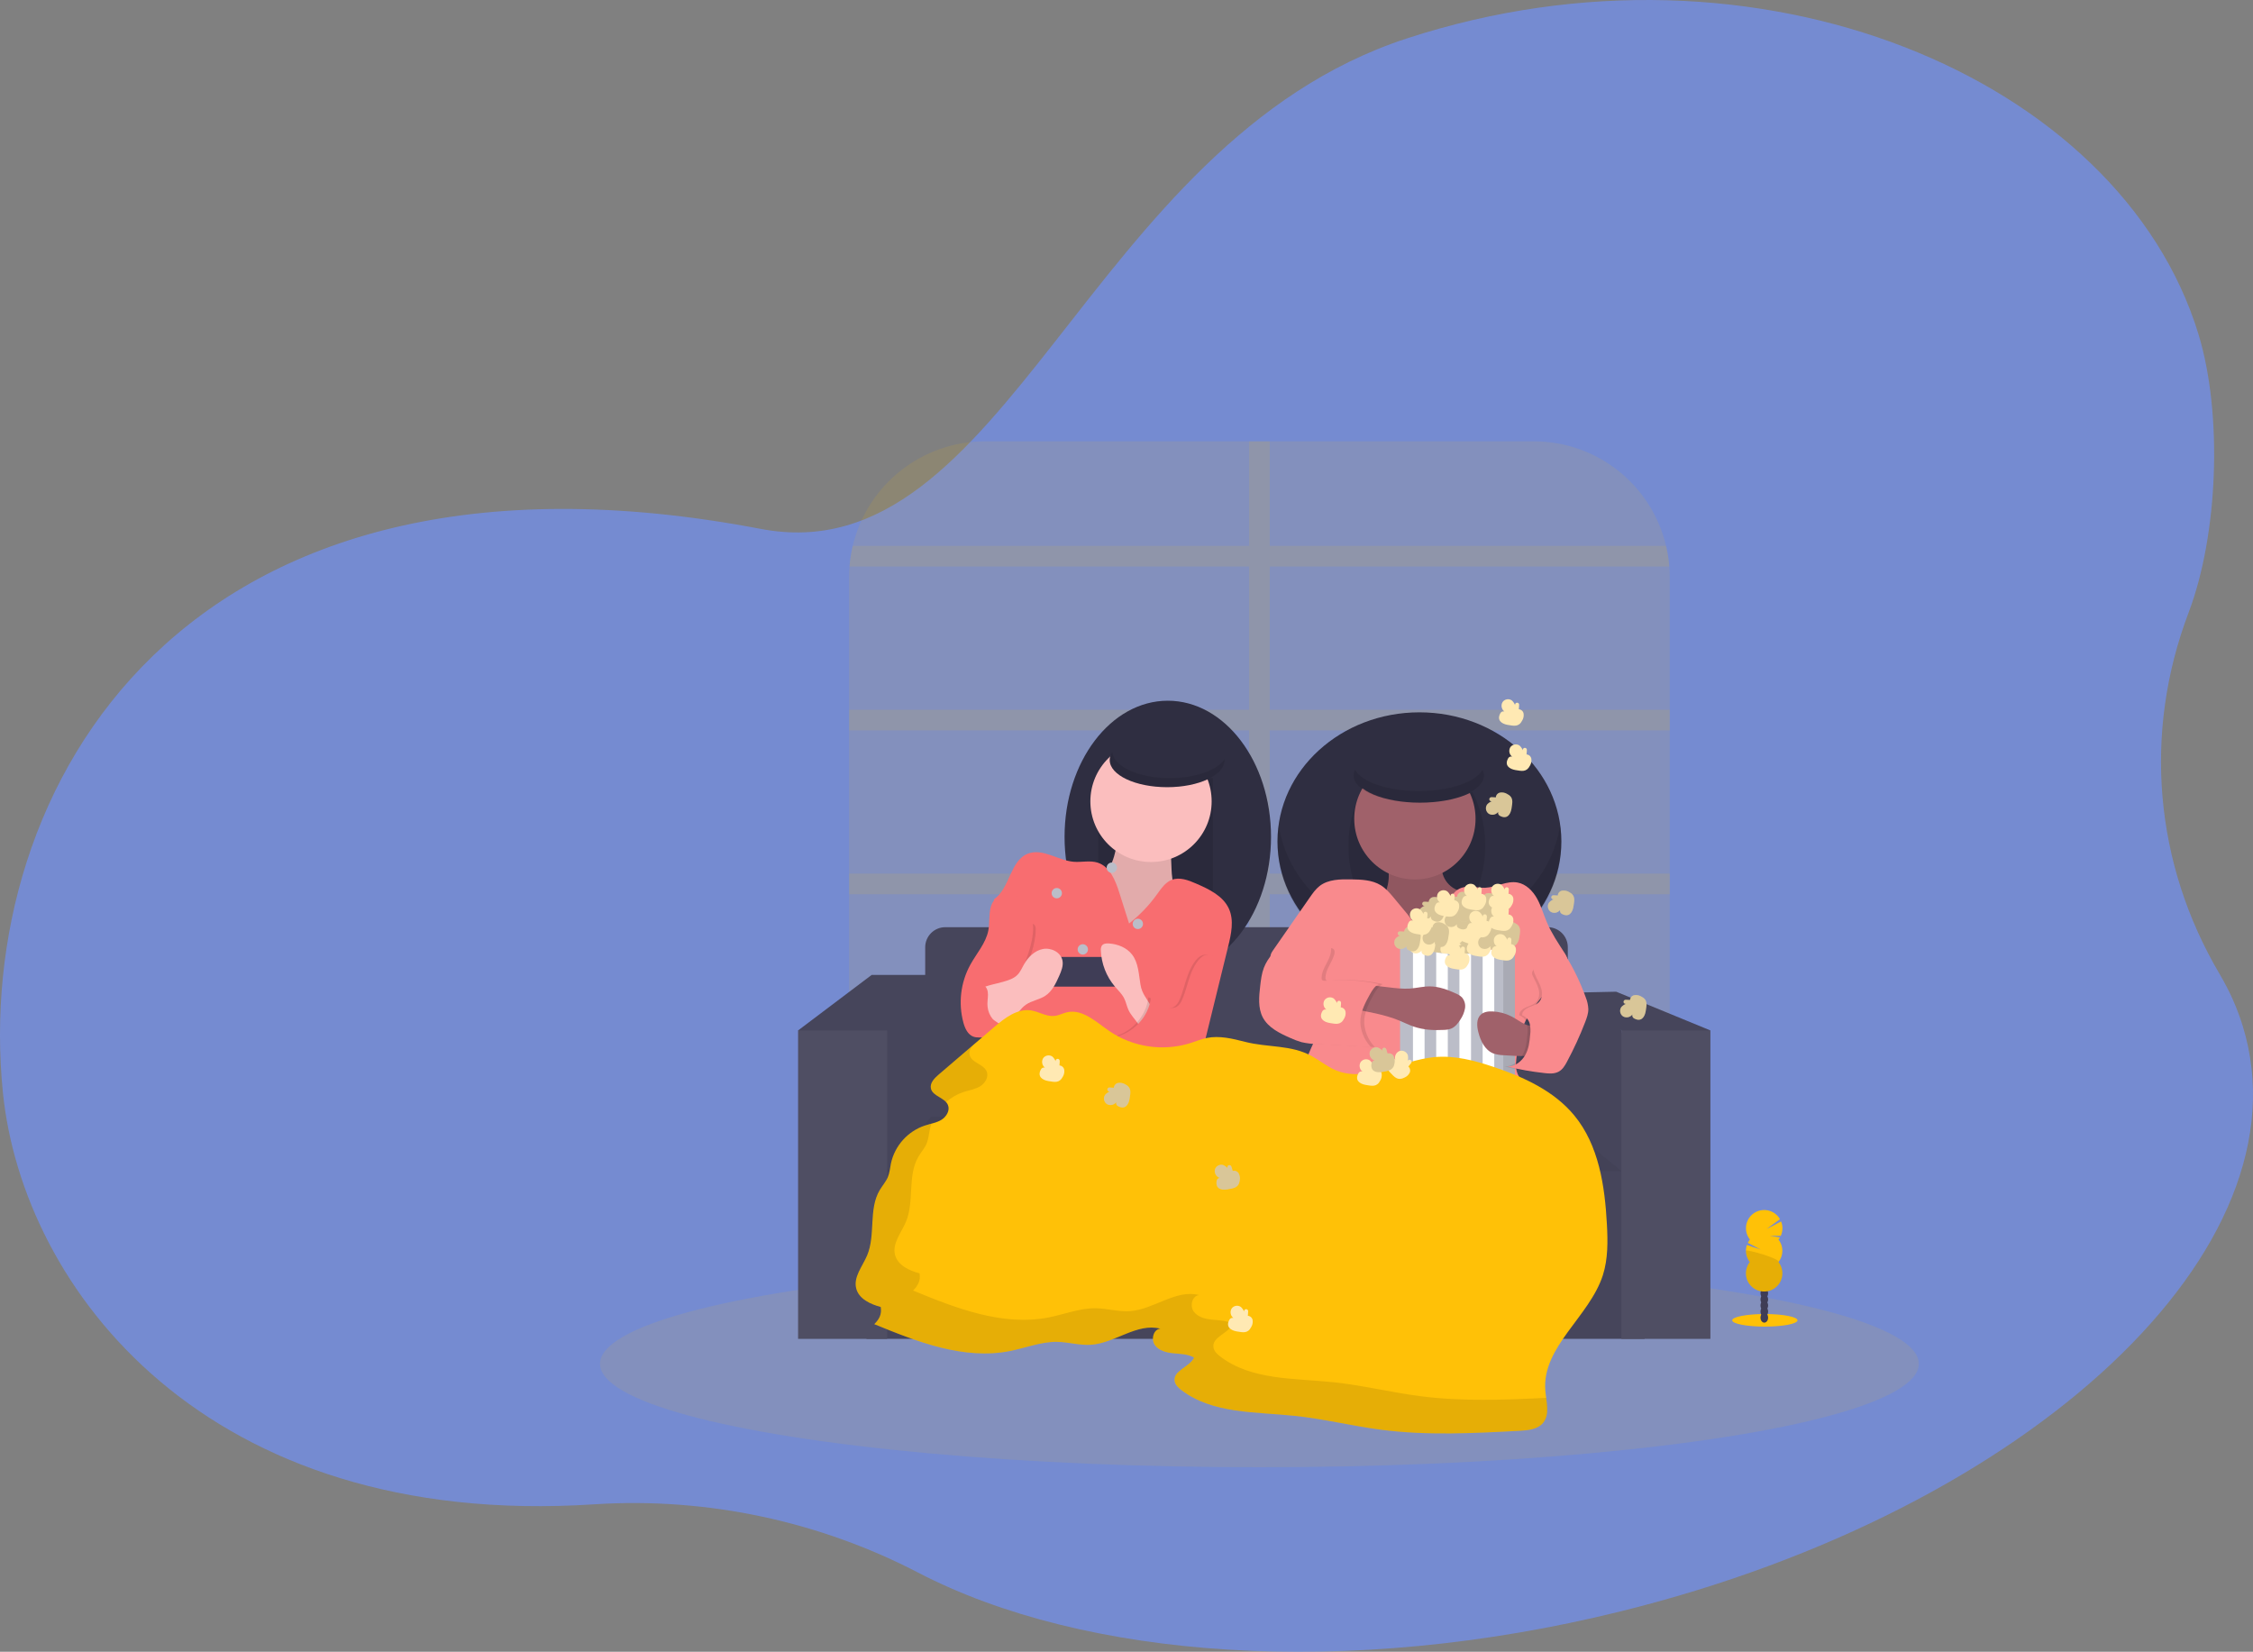<?xml version="1.0" encoding="UTF-8"?>
<svg width="1746px" height="1280px" viewBox="0 0 1746 1280" version="1.1" xmlns="http://www.w3.org/2000/svg" xmlns:xlink="http://www.w3.org/1999/xlink">
    <rect x="0" y="0" width="1746" height="1280" fill="#808080" stroke="none"/>
    <!-- Generator: Sketch 63.1 (92452) - https://sketch.com -->
    <title>undraw_horror_movie_3988</title>
    <desc>Created with Sketch.</desc>
    <g id="illustrations" stroke="none" stroke-width="1" fill="none" fill-rule="evenodd">
        <g id="Arcade" transform="translate(-364, -434)">
            <g id="undraw_horror_movie_3988" transform="translate(364, 434)">
                <path d="M1720.292,755.097 C1669.522,669.232 1660.699,567.976 1696.109,474.674 C1719.051,414.223 1722.638,320.842 1703.706,258.875 C1642.867,59.795 1361.502,-58.819 1090.206,29.803 C841.463,111.058 780.561,446.298 589.566,409.854 C140.348,324.138 -21.452,612.16 2.244,846.626 C17.55,998.077 158.758,1185.399 460.393,1165.73 C549.201,1159.938 636.418,1179.576 711.575,1218.673 C839.925,1285.442 1043.929,1301.097 1255.86,1248.696 C1574.636,1169.875 1790.568,966.956 1738.163,795.463 C1733.851,781.341 1727.85,767.875 1720.292,755.097" id="Fill-3" fill="#7191F8" opacity="0.676"></path>
                <path d="M1294,447.37 L1294,872.63 C1294.008,900.578 1282.909,927.384 1263.147,947.147 C1243.384,966.909 1216.578,978.008 1188.63,978 L763.37,978 C739.56,978.032 716.446,969.972 697.82,955.14 C690.111,948.999 683.292,941.817 677.56,933.8 C664.834,915.942 658,894.558 658,872.63 L658,447.37 C658,444.55 658.11,441.76 658.33,439 C658.749,433.61 659.589,428.26 660.84,423 C672.139,375.517 714.561,342 763.37,342 L1188.63,342 C1237.439,342 1279.861,375.517 1291.16,423 C1292.411,428.26 1293.251,433.61 1293.67,439 C1293.89,441.76 1294,444.55 1294,447.37 Z" id="Path" fill="#FFC107" fill-rule="nonzero" opacity="0.1"></path>
                <path d="M984,677 L1294,677 L1294,693 L984,693 L984,804 L1294,804 L1294,820 L984,820 L984,978 L968,978 L968,820 L658,820 L658,804 L968,804 L968,693 L658,693 L658,677 L968,677 L968,566 L658,566 L658,550 L968,550 L968,439 L658.33,439 C658.749,433.61 659.589,428.26 660.84,423 L968,423 L968,342 L984,342 L984,423 L1291.16,423 C1292.411,428.26 1293.251,433.61 1293.67,439 L984,439 L984,550 L1294,550 L1294,566 L984,566 L984,677 Z" id="Path" fill="#FFC107" fill-rule="nonzero" opacity="0.1"></path>
                <ellipse id="Oval" fill="#FFC107" fill-rule="nonzero" opacity="0.1" cx="976" cy="1056.83" rx="511" ry="80.17"></ellipse>
                <ellipse id="Oval" fill="#FFC107" fill-rule="nonzero" cx="1367.7" cy="1023.14" rx="25.3" ry="4.87"></ellipse>
                <ellipse id="Oval" fill="#3F3D56" fill-rule="nonzero" cx="1367.28" cy="1021.08" rx="2.95" ry="3.86"></ellipse>
                <ellipse id="Oval" fill="#3F3D56" fill-rule="nonzero" cx="1367.28" cy="1016.36" rx="2.95" ry="3.86"></ellipse>
                <ellipse id="Oval" fill="#3F3D56" fill-rule="nonzero" cx="1367.28" cy="1011.65" rx="2.95" ry="3.86"></ellipse>
                <ellipse id="Oval" fill="#3F3D56" fill-rule="nonzero" cx="1367.28" cy="1006.94" rx="2.95" ry="3.86"></ellipse>
                <ellipse id="Oval" fill="#3F3D56" fill-rule="nonzero" cx="1367.28" cy="1002.22" rx="2.95" ry="3.86"></ellipse>
                <ellipse id="Oval" fill="#3F3D56" fill-rule="nonzero" cx="1367.28" cy="997.51" rx="2.95" ry="3.86"></ellipse>
                <ellipse id="Oval" fill="#3F3D56" fill-rule="nonzero" cx="1367.28" cy="992.8" rx="2.95" ry="3.86"></ellipse>
                <path d="M1378.3,960.55 C1378.705,960.037 1379.073,959.496 1379.4,958.93 L1371.66,957.66 L1380.03,957.72 C1381.65,954.188 1381.748,950.146 1380.3,946.54 L1369.07,952.37 L1379.43,944.75 C1376.795,940.153 1371.809,937.418 1366.516,937.667 C1361.224,937.917 1356.516,941.107 1354.324,945.931 C1352.133,950.755 1352.826,956.4 1356.12,960.55 C1355.495,961.348 1354.955,962.209 1354.51,963.12 L1364.51,968.34 L1353.8,964.74 C1352.265,969.256 1353.119,974.242 1356.07,977.99 C1351.52,983.774 1352.18,992.085 1357.586,997.078 C1362.992,1002.072 1371.328,1002.072 1376.734,997.078 C1382.14,992.085 1382.8,983.774 1378.25,977.99 C1382.276,972.874 1382.276,965.666 1378.25,960.55 L1378.3,960.55 Z" id="Path" fill="#FFC107" fill-rule="nonzero"></path>
                <path d="M1353.1,969.27 C1353.09,972.431 1354.147,975.504 1356.1,977.99 C1351.55,983.774 1352.21,992.085 1357.616,997.078 C1363.022,1002.072 1371.358,1002.072 1376.764,997.078 C1382.17,992.085 1382.83,983.774 1378.28,977.99 C1380.19,975.59 1353.1,967.69 1353.1,969.27 Z" id="Path" fill="#000000" fill-rule="nonzero" opacity="0.1"></path>
                <rect id="Rectangle" fill="#46455B" fill-rule="nonzero" x="671.5" y="899" width="603" height="138.5"></rect>
                <polygon id="Path" fill="#46455B" fill-rule="nonzero" points="675.5 755.5 618.5 798.5 662.5 838.5 687.5 798.5 721.5 755.5"></polygon>
                <polygon id="Path" fill="#46455B" fill-rule="nonzero" points="1264.5 807.5 1256.5 798.5 1205.5 769.5 1252.5 768.5 1325.5 798.5 1295.5 817.5"></polygon>
                <polygon id="Path" fill="#46455B" fill-rule="nonzero" points="671.5 809.5 721.5 755.5 721.5 879.5 687.5 907.5 666.5 878.5"></polygon>
                <polygon id="Path" fill="#46455B" fill-rule="nonzero" points="1265.5 831.5 1256.5 798.5 1239.5 776.5 1205.5 769.5 1205.5 907.5 1274.5 907.5"></polygon>
                <path d="M732.55,718.5 L1199.45,718.5 C1208.038,718.5 1215,725.462 1215,734.05 L1215,876.5 L717,876.5 L717,734.05 C717,725.462 723.962,718.5 732.55,718.5 Z" id="Path" fill="#46455B" fill-rule="nonzero"></path>
                <polygon id="Path" fill="#46455B" fill-rule="nonzero" points="687.5 907.5 721.5 865.5 1205.5 865.5 1256.5 907.5"></polygon>
                <polygon id="Path" fill="#000000" fill-rule="nonzero" opacity="0.05" points="687.5 907.5 721.5 865.5 1205.5 865.5 1256.5 907.5"></polygon>
                <rect id="Rectangle" fill="#46455B" fill-rule="nonzero" x="618.5" y="798.5" width="69" height="239"></rect>
                <rect id="Rectangle" fill="#FFFFFF" fill-rule="nonzero" opacity="0.05" x="618.5" y="798.5" width="69" height="239"></rect>
                <rect id="Rectangle" fill="#46455B" fill-rule="nonzero" x="1256.5" y="798.5" width="69" height="239"></rect>
                <rect id="Rectangle" fill="#FFFFFF" fill-rule="nonzero" opacity="0.05" x="1256.5" y="798.5" width="69" height="239"></rect>
                <ellipse id="Oval" fill="#2F2E41" fill-rule="nonzero" cx="905" cy="648.5" rx="80" ry="105.5"></ellipse>
                <rect id="Rectangle" fill="#2F2E41" fill-rule="nonzero" x="851" y="603" width="89" height="124"></rect>
                <rect id="Rectangle" fill="#000000" fill-rule="nonzero" opacity="0.1" x="851" y="603" width="89" height="124"></rect>
                <path d="M857.46,675.72 C851.801,682.612 843.013,686.135 834.16,685.06 C833.76,691.28 837.98,696.74 841.97,701.53 L873.2,739 C873.45,739.605 874.018,740.02 874.671,740.075 C875.324,740.129 875.952,739.815 876.3,739.26 L924,694.01 C919.24,696.01 913.61,692.84 911,688.38 C908.39,683.92 908.13,678.56 907.89,673.38 C907.543,665.647 907.21,657.92 906.89,650.2 C906.81,648.48 906.64,646.58 905.37,645.42 C904.382,644.676 903.203,644.229 901.97,644.13 C894.44,642.84 870.97,636.13 866.62,644.05 C864.62,647.66 865.52,654.7 864.62,658.78 C863.27,664.83 861.36,670.86 857.46,675.72 Z" id="Path" fill="#FBBEBE" fill-rule="nonzero"></path>
                <path d="M857.46,675.72 C851.801,682.612 843.013,686.135 834.16,685.06 C833.76,691.28 837.98,696.74 841.97,701.53 L873.2,739 C873.45,739.605 874.018,740.02 874.671,740.075 C875.324,740.129 875.952,739.815 876.3,739.26 L924,694.01 C919.24,696.01 913.61,692.84 911,688.38 C908.39,683.92 908.13,678.56 907.89,673.38 C907.543,665.647 907.21,657.92 906.89,650.2 C906.81,648.48 906.64,646.58 905.37,645.42 C904.382,644.676 903.203,644.229 901.97,644.13 C894.44,642.84 870.97,636.13 866.62,644.05 C864.62,647.66 865.52,654.7 864.62,658.78 C863.27,664.83 861.36,670.86 857.46,675.72 Z" id="Path" fill="#000000" fill-rule="nonzero" opacity="0.1"></path>
                <circle id="Oval" fill="#FBBEBE" fill-rule="nonzero" cx="892" cy="621" r="47"></circle>
                <path d="M875,715.64 L867.46,691.87 C864.46,682.35 860.2,671.56 850.7,668.49 C844.7,666.57 838.23,668.33 831.98,667.8 C819.82,666.75 807.98,657.08 796.61,661.51 C782.61,666.95 782.73,688.45 770.3,696.89 C770.3,716.98 776.79,735.64 780.3,755.41 C783.81,775.18 784.82,796.52 775.66,814.41 C771.78,821.99 766.23,828.59 762.09,836.03 C755.303,848.298 752.527,862.384 754.15,876.31 C807.23,876.977 860.317,877.137 913.41,876.79 C912.92,869.91 909.85,863.13 909.35,856.25 C909.05,854.173 909.214,852.056 909.83,850.05 C911,847.05 913.98,845.26 916.53,843.31 C919.946,840.677 922.84,837.428 925.06,833.73 C928.6,827.84 930.28,821.05 931.92,814.37 L951.8,733.37 C954.17,723.72 956.47,713.19 952.35,704.15 C947.83,694.22 936.99,689.06 926.98,684.71 C920.98,682.08 914.08,679.42 907.98,681.84 C902.98,683.84 899.84,688.63 896.68,692.97 C890.566,701.518 883.266,709.151 875,715.64 L875,715.64 Z" id="Path" fill="#F86D70" fill-rule="nonzero"></path>
                <path d="M769.77,704.02 C768.21,709.86 769.08,716.1 767.93,722.02 C766,731.93 758.77,739.81 753.93,748.65 C746.429,762.377 744.53,778.474 748.63,793.57 C749.85,797.98 752.02,802.7 756.3,804.32 C759.36,805.49 762.78,804.76 766.05,805.05 C770.37,805.43 774.86,807.57 778.85,805.87 C783.78,803.77 784.76,797.36 785.3,792.03 C786.544,779.669 789.205,767.493 793.23,755.74 C797.23,743.98 802.72,732.31 802.64,719.88 C802.58,711.12 791.36,719.18 784.04,713.99 C775.78,708.17 772.48,693.93 769.77,704.02 Z" id="Path" fill="#000000" fill-rule="nonzero" opacity="0.1"></path>
                <path d="M767.77,703.02 C766.21,708.86 767.08,715.1 765.93,721.02 C764,730.93 756.77,738.81 751.93,747.65 C744.429,761.377 742.53,777.474 746.63,792.57 C747.85,796.98 750.02,801.7 754.3,803.32 C757.36,804.49 760.78,803.76 764.05,804.05 C768.37,804.43 772.86,806.57 776.85,804.87 C781.78,802.77 782.76,796.36 783.3,791.03 C784.544,778.669 787.205,766.493 791.23,754.74 C795.23,742.98 800.72,731.31 800.64,718.88 C800.58,710.12 796.73,700.44 789.41,695.25 C781.15,689.43 770.48,692.93 767.77,703.02 Z" id="Path" fill="#F86D70" fill-rule="nonzero"></path>
                <path d="M869.696,764.57 L804.617,764.57 C803.364,764.571 802.271,763.609 801.969,762.238 L798.232,745.385 C798.033,744.467 798.218,743.497 798.734,742.753 C799.251,742.009 800.041,741.573 800.879,741.57 L873.425,741.57 C874.264,741.569 875.057,742.004 875.574,742.749 C876.091,743.495 876.275,744.467 876.073,745.385 L872.335,762.238 C872.037,763.608 870.947,764.57 869.696,764.57 Z" id="Path" fill="#3F3D56" fill-rule="nonzero"></path>
                <circle id="Oval" fill="#BBBDC8" fill-rule="nonzero" cx="818.97" cy="692.14" r="4"></circle>
                <circle id="Oval" fill="#BBBDC8" fill-rule="nonzero" cx="861.62" cy="672.39" r="4"></circle>
                <circle id="Oval" fill="#BBBDC8" fill-rule="nonzero" cx="839.14" cy="735.7" r="4"></circle>
                <circle id="Oval" fill="#BBBDC8" fill-rule="nonzero" cx="881.79" cy="715.95" r="4"></circle>
                <path d="M777.29,760.84 C781.29,759.69 785.5,758.43 788.44,755.48 C790.72,753.18 791.99,750.09 793.59,747.27 C796.78,741.64 801.83,736.65 808.18,735.41 C814.53,734.17 821.99,737.84 823.35,744.17 C824.23,748.29 822.51,752.48 820.8,756.34 C818.24,762.12 815.35,768.18 810.07,771.67 C805.45,774.72 799.56,775.39 795.02,778.56 C791.02,781.36 788.5,785.79 785.02,789.24 C780.471,793.72 774.453,796.402 768.08,796.79 C767.112,796.904 766.131,796.77 765.23,796.4 C764.347,795.877 763.605,795.146 763.07,794.27 C760.13,790.27 757.15,786.15 755.59,781.42 C750.16,764.93 765.53,764.21 777.29,760.84 Z" id="Path" fill="#FBBEBE" fill-rule="nonzero"></path>
                <path d="M883.83,763.04 C882.48,754.98 882.3,746.19 877.32,739.71 C873.15,734.3 866.22,731.56 859.4,731.1 C857.4,730.96 855.05,731.16 853.89,732.8 C853.229,733.957 852.966,735.299 853.14,736.62 C853.562,746.862 857.383,756.671 864,764.5 C866.49,767.42 869.38,770.08 871.12,773.5 C872.64,776.45 873.2,779.82 874.61,782.82 C876.45,786.73 879.61,789.82 882.03,793.42 C885.461,798.577 887.24,804.657 887.13,810.85 C889.77,806.54 889.45,801.15 889.7,796.1 C890.03,788.99 895.01,785.1 891.78,779.3 C888.55,773.5 885,770.09 883.83,763.04 Z" id="Path" fill="#FBBEBE" fill-rule="nonzero"></path>
                <path d="M920.74,755.01 C918.21,761.61 916.91,768.67 913.93,775.08 C913.144,777.085 911.797,778.821 910.05,780.08 C906.85,782.08 902.62,780.84 899.44,778.85 C896.26,776.86 893.44,774.12 889.97,772.8 C888.41,787.99 875.79,801.36 860.71,803.8 C869.71,812.07 879.19,821.26 881.22,833.3 C881.6,835.51 881.73,837.86 882.91,839.77 C884.81,842.82 888.82,843.82 892.42,843.77 C901.57,843.7 909.96,838.87 917.6,833.77 C920.18,832.07 922.79,830.25 924.51,827.69 C926.23,825.13 926.97,821.88 927.62,818.78 C932.04,797.773 936.457,776.757 940.87,755.73 C942.07,750.02 941.87,738.8 933.01,739.93 C927,740.81 922.6,750.18 920.74,755.01 Z" id="Path" fill="#000000" fill-rule="nonzero" opacity="0.1"></path>
                <path d="M922.74,755.01 C920.21,761.61 918.91,768.67 915.93,775.08 C915.144,777.085 913.797,778.821 912.05,780.08 C908.85,782.08 904.62,780.84 901.44,778.85 C898.26,776.86 895.44,774.12 891.97,772.8 C890.41,787.99 877.79,801.36 862.71,803.8 C871.71,812.07 881.19,821.26 883.22,833.3 C883.6,835.51 883.73,837.86 884.91,839.77 C886.81,842.82 890.82,843.82 894.42,843.77 C903.57,843.7 911.96,838.87 919.6,833.77 C922.18,832.07 924.79,830.25 926.51,827.69 C928.23,825.13 928.97,821.88 929.62,818.78 C934.04,797.773 938.457,776.757 942.87,755.73 C944.07,750.02 943.87,738.8 935.01,739.93 C929,740.81 924.6,750.18 922.74,755.01 Z" id="Path" fill="#F86D70" fill-rule="nonzero"></path>
                <path d="M776.86,794.01 C776.5,795.84 774.69,796.95 773.05,797.83 C769.88,799.54 766.43,801.31 762.86,800.83 C759.29,800.35 756.3,797.71 753.96,794.91 C752.794,793.578 751.788,792.115 750.96,790.55 C747.35,783.42 746.96,753.08 761.88,762.98 C768.04,767.08 764.57,774.08 765.34,780.11 C765.677,783.686 767.105,787.072 769.43,789.81 C769.88,790.33 776.63,795.19 776.86,794.01 Z" id="Path" fill="#F86D70" fill-rule="nonzero"></path>
                <ellipse id="Oval" fill="#2F2E41" fill-rule="nonzero" cx="904.5" cy="589" rx="44.5" ry="21"></ellipse>
                <path d="M906.5,603 C882.42,603 862.83,594 862.04,582.7 C860.763,584.555 860.066,586.748 860.04,589 C860.04,600.6 879.96,610 904.54,610 C929.12,610 949.04,600.6 949.04,589 C949.04,588.76 949.04,588.53 949.04,588.3 C943.29,596.82 926.43,603 906.5,603 Z" id="Path" fill="#000000" fill-rule="nonzero" opacity="0.1"></path>
                <ellipse id="Oval" fill="#2F2E41" fill-rule="nonzero" cx="1100" cy="652" rx="110" ry="100"></ellipse>
                <path d="M1100,726 C1044.29,726 998.25,688.34 991,639.5 C990.338,643.97 990.004,648.482 990,653 C990,708.23 1039.25,753 1100,753 C1160.75,753 1210,708.23 1210,653 C1209.996,648.482 1209.662,643.97 1209,639.5 C1201.75,688.34 1155.71,726 1100,726 Z" id="Path" fill="#000000" fill-rule="nonzero" opacity="0.1"></path>
                <ellipse id="Oval" fill="#2F2E41" fill-rule="nonzero" cx="1098" cy="655.5" rx="53" ry="71.5"></ellipse>
                <ellipse id="Oval" fill="#000000" fill-rule="nonzero" opacity="0.1" cx="1098" cy="655.5" rx="53" ry="71.5"></ellipse>
                <path d="M1073.63,691.74 C1071.63,696.68 1067.63,701.93 1061.63,702.31 C1069.63,708.88 1077.73,715.52 1087.29,720.31 C1096.85,725.1 1108.17,727.91 1119.05,726.19 C1126.73,724.98 1133.71,721.61 1140.23,717.92 C1151.33,711.64 1162.23,703.39 1165.04,692.21 C1156.706,692.629 1148.353,692.472 1140.04,691.74 C1135.73,691.37 1131.32,690.8 1127.58,688.92 C1122.942,686.472 1119.49,682.252 1118.01,677.22 C1116.52,672.5 1116.55,667.53 1116.82,662.64 C1116.97,659.79 1117.08,656.64 1114.89,654.46 C1112.7,652.28 1109.08,651.99 1105.79,651.92 C1099.173,651.786 1092.555,652.177 1086,653.09 C1082.561,653.447 1079.155,654.065 1075.81,654.94 C1071.47,656.26 1071.88,655.75 1072.93,659.38 C1076.19,670.5 1078.18,680.5 1073.63,691.74 Z" id="Path" fill="#A0616A" fill-rule="nonzero"></path>
                <path d="M1073.63,691.74 C1071.63,696.68 1067.63,701.93 1061.63,702.31 C1069.63,708.88 1077.73,715.52 1087.29,720.31 C1096.85,725.1 1108.17,727.91 1119.05,726.19 C1126.73,724.98 1133.71,721.61 1140.23,717.92 C1151.33,711.64 1162.23,703.39 1165.04,692.21 C1156.706,692.629 1148.353,692.472 1140.04,691.74 C1135.73,691.37 1131.32,690.8 1127.58,688.92 C1122.942,686.472 1119.49,682.252 1118.01,677.22 C1116.52,672.5 1116.55,667.53 1116.82,662.64 C1116.97,659.79 1117.08,656.64 1114.89,654.46 C1112.7,652.28 1109.08,651.99 1105.79,651.92 C1099.173,651.786 1092.555,652.177 1086,653.09 C1082.561,653.447 1079.155,654.065 1075.81,654.94 C1071.47,656.26 1071.88,655.75 1072.93,659.38 C1076.19,670.5 1078.18,680.5 1073.63,691.74 Z" id="Path" fill="#000000" fill-rule="nonzero" opacity="0.1"></path>
                <circle id="Oval" fill="#A0616A" fill-rule="nonzero" cx="1096.5" cy="634.5" r="47"></circle>
                <path d="M1080.3,695.88 C1077.23,692.2 1074.07,688.44 1069.98,685.94 C1063.28,681.83 1054.98,681.57 1047.13,681.44 C1038.62,681.29 1029.37,681.37 1022.64,686.58 C1019.64,688.93 1017.34,692.15 1015.15,695.31 L986.64,736.31 C985.53,737.91 984.36,739.72 984.64,741.65 C984.959,743.039 985.65,744.315 986.64,745.34 L1018,784.5 C1019.79,786.73 1021.64,789.08 1022.24,791.88 C1022.84,794.68 1022.1,797.62 1021.14,800.34 C1017.35,811.13 1010.14,821.34 1010.8,832.71 C1011.27,840.13 1015.15,846.95 1019.9,852.71 C1030.8,865.84 1046.49,874.38 1062.9,879.04 C1079.31,883.7 1096.54,884.72 1113.61,884.83 C1145.79,885.04 1179.61,881.53 1206.19,863.38 L1185.3,843.7 C1181.17,839.8 1176.84,835.6 1175.41,830.1 C1174.41,826.4 1174.89,822.5 1175.34,818.71 C1176.18,811.78 1177.02,804.8 1179.26,798.2 C1185.49,779.81 1201.5,766.72 1212.18,750.51 C1213.52,748.51 1214.82,746.21 1214.67,743.78 C1214.55,741.73 1213.41,739.9 1212.3,738.18 C1207.42,730.61 1202.36,723.08 1198.82,714.8 C1196.18,708.64 1194.39,702.09 1191.12,696.24 C1187.85,690.39 1182.66,685.13 1176.12,683.9 C1167.7,682.32 1159.49,687.59 1150.94,687.95 C1144.68,688.22 1138.15,685.87 1132.3,688.1 C1125.36,690.75 1122.3,698.57 1118.41,704.92 C1115.54,709.65 1106.98,722.59 1100.27,719.41 C1096.62,717.67 1093.27,711.41 1090.65,708.34 L1080.3,695.88 Z" id="Path" fill="#F98A8D" fill-rule="nonzero"></path>
                <path d="M1117.74,727.67 C1116.156,726.777 1114.316,726.445 1112.52,726.73 C1110.695,727.08 1109.336,728.616 1109.21,730.47 L1106.32,730.3 C1105.986,730.265 1105.649,730.281 1105.32,730.35 C1104.45,730.538 1103.897,731.395 1104.085,732.265 C1104.273,733.135 1105.13,733.688 1106,733.5 C1104.582,734.062 1103.317,734.954 1102.31,736.1 C1100.74,738.461 1101.364,741.647 1103.71,743.24 C1106.157,744.647 1109.269,744.013 1110.97,741.76 C1110.621,742.994 1111.213,744.299 1112.37,744.85 C1117.79,747.78 1120.55,743.8 1121.29,739.19 C1122.13,734.13 1123.21,730.37 1117.74,727.67 Z" id="Path" fill="#FFE9B3" fill-rule="nonzero"></path>
                <path d="M1117.74,727.67 C1116.156,726.777 1114.316,726.445 1112.52,726.73 C1110.695,727.08 1109.336,728.616 1109.21,730.47 L1106.32,730.3 C1105.986,730.265 1105.649,730.281 1105.32,730.35 C1104.45,730.538 1103.897,731.395 1104.085,732.265 C1104.273,733.135 1105.13,733.688 1106,733.5 C1104.582,734.062 1103.317,734.954 1102.31,736.1 C1100.74,738.461 1101.364,741.647 1103.71,743.24 C1106.157,744.647 1109.269,744.013 1110.97,741.76 C1110.621,742.994 1111.213,744.299 1112.37,744.85 C1117.79,747.78 1120.55,743.8 1121.29,739.19 C1122.13,734.13 1123.21,730.37 1117.74,727.67 Z" id="Path" fill="#000000" fill-rule="nonzero" opacity="0.15"></path>
                <path d="M1132.5,724.27 C1130.916,723.376 1129.075,723.048 1127.28,723.34 C1125.457,723.683 1124.099,725.219 1123.98,727.07 L1121.09,726.9 C1120.756,726.866 1120.419,726.883 1120.09,726.95 C1119.281,727.204 1118.793,728.028 1118.96,728.86 C1119.18,729.682 1119.992,730.198 1120.83,730.05 C1119.413,730.615 1118.149,731.505 1117.14,732.65 C1115.575,735.012 1116.199,738.193 1118.54,739.79 C1120.988,741.2 1124.102,740.571 1125.81,738.32 C1125.461,739.548 1126.048,740.849 1127.2,741.4 C1132.63,744.34 1135.38,740.4 1136.13,735.75 C1136.9,730.73 1138,726.97 1132.5,724.27 Z" id="Path" fill="#FFE9B3" fill-rule="nonzero"></path>
                <path d="M1144.54,725.99 C1142.959,725.098 1141.122,724.77 1139.33,725.06 C1137.503,725.399 1136.14,726.936 1136.02,728.79 L1133.13,728.62 C1132.796,728.584 1132.459,728.601 1132.13,728.67 C1131.321,728.924 1130.833,729.748 1131,730.58 C1131.22,731.402 1132.032,731.918 1132.87,731.77 C1131.45,732.33 1130.185,733.221 1129.18,734.37 C1127.61,736.731 1128.234,739.917 1130.58,741.51 C1133.024,742.924 1136.139,742.293 1137.84,740.04 C1137.492,741.271 1138.084,742.573 1139.24,743.12 C1144.66,746.06 1147.41,742.07 1148.16,737.47 C1148.94,732.5 1150,728.69 1144.54,725.99 Z" id="Path" fill="#FFE9B3" fill-rule="nonzero"></path>
                <path d="M1144.54,725.99 C1142.959,725.098 1141.122,724.77 1139.33,725.06 C1137.503,725.399 1136.14,726.936 1136.02,728.79 L1133.13,728.62 C1132.796,728.584 1132.459,728.601 1132.13,728.67 C1131.321,728.924 1130.833,729.748 1131,730.58 C1131.22,731.402 1132.032,731.918 1132.87,731.77 C1131.45,732.33 1130.185,733.221 1129.18,734.37 C1127.61,736.731 1128.234,739.917 1130.58,741.51 C1133.024,742.924 1136.139,742.293 1137.84,740.04 C1137.492,741.271 1138.084,742.573 1139.24,743.12 C1144.66,746.06 1147.41,742.07 1148.16,737.47 C1148.94,732.5 1150,728.69 1144.54,725.99 Z" id="Path" fill="#000000" fill-rule="nonzero" opacity="0.15"></path>
                <path d="M1174,733 L1174,840.42 C1173.995,841.843 1172.843,842.995 1171.42,843 L1087.58,843 C1086.157,842.995 1085.005,841.843 1085,840.42 L1085,733 C1084.998,732.129 1085.436,731.317 1086.164,730.839 C1086.892,730.361 1087.812,730.282 1088.61,730.63 C1090.743,731.55 1092.873,732.4 1095,733.18 C1098,734.28 1101,735.237 1104,736.05 C1107,736.86 1110,737.53 1113,738.05 C1116,738.57 1119,738.97 1122,739.21 C1125,739.45 1128,739.55 1131,739.49 C1134,739.43 1137,739.26 1140,738.93 C1143,738.6 1146,738.11 1149,737.48 C1152,736.85 1155,736.11 1158,735.2 C1160.33,734.49 1162.67,733.7 1165,732.82 C1166.8,732.15 1168.59,731.42 1170.39,730.64 C1171.187,730.293 1172.104,730.371 1172.832,730.846 C1173.559,731.321 1173.998,732.131 1174,733 L1174,733 Z" id="Path" fill="#BBBDC8" fill-rule="nonzero"></path>
                <path d="M1104,736.05 L1104,843.05 L1095,843.05 L1095,733.18 C1098,734.28 1101,735.237 1104,736.05 Z" id="Path" fill="#FFFFFF" fill-rule="nonzero"></path>
                <path d="M1122,739.2 L1122,843 L1113,843 L1113,738 C1116,738.58 1119,738.96 1122,739.2 Z" id="Path" fill="#FFFFFF" fill-rule="nonzero"></path>
                <path d="M1140,738.92 L1140,843 L1131,843 L1131,739.5 C1134,739.447 1137,739.253 1140,738.92 Z" id="Path" fill="#FFFFFF" fill-rule="nonzero"></path>
                <path d="M1158,735.19 L1158,843 L1149,843 L1149,737.5 C1152,736.873 1155,736.103 1158,735.19 Z" id="Path" fill="#FFFFFF" fill-rule="nonzero"></path>
                <path d="M1174,733 L1174,840.42 C1173.995,841.843 1172.843,842.995 1171.42,843 L1165,843 L1165,732.81 C1166.8,732.14 1168.59,731.41 1170.39,730.63 C1171.188,730.282 1172.108,730.361 1172.836,730.839 C1173.564,731.317 1174.002,732.129 1174,733 Z" id="Path" fill="#000000" fill-rule="nonzero" opacity="0.1"></path>
                <path d="M1108.41,722.55 C1106.829,721.658 1104.992,721.33 1103.2,721.62 C1101.373,721.959 1100.01,723.496 1099.89,725.35 L1097,725.18 C1096.666,725.144 1096.329,725.161 1096,725.23 C1095.191,725.484 1094.703,726.308 1094.87,727.14 C1095.09,727.962 1095.902,728.478 1096.74,728.33 C1095.32,728.89 1094.055,729.781 1093.05,730.93 C1091.48,733.291 1092.104,736.477 1094.45,738.07 C1096.895,739.479 1100.006,738.849 1101.71,736.6 C1101.362,737.831 1101.954,739.133 1103.11,739.68 C1108.53,742.61 1111.28,738.63 1112.03,734.03 C1112.81,729.01 1113.89,725.25 1108.41,722.55 Z" id="Path" fill="#FFE9B3" fill-rule="nonzero"></path>
                <path d="M1123.41,705.55 C1121.829,704.658 1119.992,704.33 1118.2,704.62 C1116.373,704.959 1115.01,706.496 1114.89,708.35 L1112,708.18 C1111.666,708.144 1111.329,708.161 1111,708.23 C1110.191,708.484 1109.703,709.308 1109.87,710.14 C1110.09,710.962 1110.902,711.478 1111.74,711.33 C1110.32,711.89 1109.055,712.781 1108.05,713.93 C1106.48,716.291 1107.104,719.477 1109.45,721.07 C1111.895,722.479 1115.006,721.849 1116.71,719.6 C1116.362,720.831 1116.954,722.133 1118.11,722.68 C1123.53,725.61 1126.28,721.63 1127.03,717.03 C1127.81,712.01 1128.89,708.25 1123.41,705.55 Z" id="Path" fill="#FFE9B3" fill-rule="nonzero"></path>
                <path d="M1133.6,728.64 C1134.786,727.261 1135.467,725.518 1135.53,723.7 C1135.567,721.836 1134.33,720.186 1132.53,719.7 L1133.26,716.9 C1133.366,716.578 1133.417,716.239 1133.41,715.9 C1133.377,715.022 1132.638,714.337 1131.76,714.37 C1130.882,714.403 1130.197,715.142 1130.23,716.02 C1129.957,714.521 1129.329,713.108 1128.4,711.9 C1126.382,709.907 1123.138,709.907 1121.12,711.9 C1119.252,714.017 1119.252,717.193 1121.12,719.31 C1119.977,718.732 1118.583,719.061 1117.82,720.09 C1113.89,724.83 1117.26,728.31 1121.63,729.94 C1126.41,731.7 1129.89,733.5 1133.6,728.64 Z" id="Path" fill="#FFE9B3" fill-rule="nonzero"></path>
                <path d="M1146.6,728.64 C1147.786,727.261 1148.467,725.518 1148.53,723.7 C1148.567,721.836 1147.33,720.186 1145.53,719.7 L1146.26,716.9 C1146.366,716.578 1146.417,716.239 1146.41,715.9 C1146.377,715.022 1145.638,714.337 1144.76,714.37 C1143.882,714.403 1143.197,715.142 1143.23,716.02 C1142.957,714.521 1142.329,713.108 1141.4,711.9 C1139.382,709.907 1136.138,709.907 1134.12,711.9 C1132.252,714.017 1132.252,717.193 1134.12,719.31 C1132.977,718.732 1131.583,719.061 1130.82,720.09 C1126.89,724.83 1130.26,728.31 1134.63,729.94 C1139.41,731.7 1142.89,733.5 1146.6,728.64 Z" id="Path" fill="#FFE9B3" fill-rule="nonzero"></path>
                <path d="M1154.74,737.19 C1155.656,735.618 1156.009,733.78 1155.74,731.98 C1155.416,730.149 1153.894,728.771 1152.04,728.63 L1152.25,725.75 C1152.301,725.419 1152.301,725.081 1152.25,724.75 C1152.054,723.894 1151.201,723.359 1150.345,723.555 C1149.489,723.751 1148.954,724.604 1149.15,725.46 C1148.6,724.036 1147.723,722.762 1146.59,721.74 C1144.244,720.146 1141.053,720.734 1139.43,723.06 C1137.994,725.492 1138.594,728.614 1140.83,730.34 C1139.601,729.981 1138.292,730.56 1137.73,731.71 C1134.73,737.1 1138.73,739.9 1143.29,740.71 C1148.24,741.5 1152,742.63 1154.74,737.19 Z" id="Path" fill="#FFE9B3" fill-rule="nonzero"></path>
                <path d="M1114.74,721.19 C1115.656,719.618 1116.009,717.78 1115.74,715.98 C1115.416,714.149 1113.894,712.771 1112.04,712.63 L1112.25,709.75 C1112.301,709.419 1112.301,709.081 1112.25,708.75 C1112.054,707.894 1111.201,707.359 1110.345,707.555 C1109.489,707.751 1108.954,708.604 1109.15,709.46 C1108.6,708.036 1107.723,706.762 1106.59,705.74 C1104.244,704.146 1101.053,704.734 1099.43,707.06 C1097.994,709.492 1098.594,712.614 1100.83,714.34 C1099.601,713.981 1098.292,714.56 1097.73,715.71 C1094.73,721.1 1098.73,723.9 1103.29,724.71 C1108.24,725.5 1112,726.63 1114.74,721.19 Z" id="Path" fill="#FFE9B3" fill-rule="nonzero"></path>
                <path d="M1118.74,715.67 C1117.156,714.777 1115.316,714.445 1113.52,714.73 C1111.695,715.08 1110.336,716.616 1110.21,718.47 L1107.32,718.3 C1106.986,718.265 1106.649,718.281 1106.32,718.35 C1105.45,718.538 1104.897,719.395 1105.085,720.265 C1105.273,721.135 1106.13,721.688 1107,721.5 C1105.582,722.062 1104.317,722.954 1103.31,724.1 C1101.74,726.461 1102.364,729.647 1104.71,731.24 C1107.157,732.647 1110.269,732.013 1111.97,729.76 C1111.621,730.994 1112.213,732.299 1113.37,732.85 C1118.79,735.78 1121.55,731.8 1122.29,727.19 C1123.13,722.13 1124.21,718.37 1118.74,715.67 Z" id="Path" fill="#FFE9B3" fill-rule="nonzero"></path>
                <path d="M1118.74,715.67 C1117.156,714.777 1115.316,714.445 1113.52,714.73 C1111.695,715.08 1110.336,716.616 1110.21,718.47 L1107.32,718.3 C1106.986,718.265 1106.649,718.281 1106.32,718.35 C1105.45,718.538 1104.897,719.395 1105.085,720.265 C1105.273,721.135 1106.13,721.688 1107,721.5 C1105.582,722.062 1104.317,722.954 1103.31,724.1 C1101.74,726.461 1102.364,729.647 1104.71,731.24 C1107.157,732.647 1110.269,732.013 1111.97,729.76 C1111.621,730.994 1112.213,732.299 1113.37,732.85 C1118.79,735.78 1121.55,731.8 1122.29,727.19 C1123.13,722.13 1124.21,718.37 1118.74,715.67 Z" id="Path" fill="#000000" fill-rule="nonzero" opacity="0.15"></path>
                <path d="M1161.75,719.11 C1160.166,718.216 1158.325,717.888 1156.53,718.18 C1154.705,718.523 1153.343,720.057 1153.22,721.91 L1150.34,721.74 C1150.006,721.705 1149.669,721.722 1149.34,721.79 C1148.531,722.044 1148.043,722.868 1148.21,723.7 C1148.43,724.522 1149.242,725.038 1150.08,724.89 C1148.663,725.455 1147.399,726.345 1146.39,727.49 C1144.825,729.852 1145.449,733.033 1147.79,734.63 C1150.235,736.039 1153.346,735.409 1155.05,733.16 C1154.702,734.391 1155.294,735.693 1156.45,736.24 C1161.87,739.17 1164.63,735.19 1165.37,730.58 C1166.14,725.57 1167.22,721.81 1161.75,719.11 Z" id="Path" fill="#FFE9B3" fill-rule="nonzero"></path>
                <path d="M1161.75,719.11 C1160.166,718.216 1158.325,717.888 1156.53,718.18 C1154.705,718.523 1153.343,720.057 1153.22,721.91 L1150.34,721.74 C1150.006,721.705 1149.669,721.722 1149.34,721.79 C1148.531,722.044 1148.043,722.868 1148.21,723.7 C1148.43,724.522 1149.242,725.038 1150.08,724.89 C1148.663,725.455 1147.399,726.345 1146.39,727.49 C1144.825,729.852 1145.449,733.033 1147.79,734.63 C1150.235,736.039 1153.346,735.409 1155.05,733.16 C1154.702,734.391 1155.294,735.693 1156.45,736.24 C1161.87,739.17 1164.63,735.19 1165.37,730.58 C1166.14,725.57 1167.22,721.81 1161.75,719.11 Z" id="Path" fill="#000000" fill-rule="nonzero" opacity="0.15"></path>
                <path d="M1135.75,702.11 C1134.166,701.216 1132.325,700.888 1130.53,701.18 C1128.705,701.523 1127.343,703.057 1127.22,704.91 L1124.34,704.74 C1124.006,704.705 1123.669,704.722 1123.34,704.79 C1122.531,705.044 1122.043,705.868 1122.21,706.7 C1122.43,707.522 1123.242,708.038 1124.08,707.89 C1122.663,708.455 1121.399,709.345 1120.39,710.49 C1118.825,712.852 1119.449,716.033 1121.79,717.63 C1124.235,719.039 1127.346,718.409 1129.05,716.16 C1128.702,717.391 1129.294,718.693 1130.45,719.24 C1135.87,722.17 1138.63,718.19 1139.37,713.58 C1140.14,708.57 1141.22,704.81 1135.75,702.11 Z" id="Path" fill="#FFE9B3" fill-rule="nonzero"></path>
                <path d="M1135.75,702.11 C1134.166,701.216 1132.325,700.888 1130.53,701.18 C1128.705,701.523 1127.343,703.057 1127.22,704.91 L1124.34,704.74 C1124.006,704.705 1123.669,704.722 1123.34,704.79 C1122.531,705.044 1122.043,705.868 1122.21,706.7 C1122.43,707.522 1123.242,708.038 1124.08,707.89 C1122.663,708.455 1121.399,709.345 1120.39,710.49 C1118.825,712.852 1119.449,716.033 1121.79,717.63 C1124.235,719.039 1127.346,718.409 1129.05,716.16 C1128.702,717.391 1129.294,718.693 1130.45,719.24 C1135.87,722.17 1138.63,718.19 1139.37,713.58 C1140.14,708.57 1141.22,704.81 1135.75,702.11 Z" id="Path" fill="#000000" fill-rule="nonzero" opacity="0.15"></path>
                <path d="M1115.75,696.11 C1114.166,695.216 1112.325,694.888 1110.53,695.18 C1108.705,695.523 1107.343,697.057 1107.22,698.91 L1104.34,698.74 C1104.006,698.705 1103.669,698.722 1103.34,698.79 C1102.531,699.044 1102.043,699.868 1102.21,700.7 C1102.43,701.522 1103.242,702.038 1104.08,701.89 C1102.663,702.455 1101.399,703.345 1100.39,704.49 C1098.825,706.852 1099.449,710.033 1101.79,711.63 C1104.235,713.039 1107.346,712.409 1109.05,710.16 C1108.702,711.391 1109.294,712.693 1110.45,713.24 C1115.87,716.17 1118.63,712.19 1119.37,707.58 C1120.14,702.57 1121.22,698.81 1115.75,696.11 Z" id="Path" fill="#FFE9B3" fill-rule="nonzero"></path>
                <path d="M1115.75,696.11 C1114.166,695.216 1112.325,694.888 1110.53,695.18 C1108.705,695.523 1107.343,697.057 1107.22,698.91 L1104.34,698.74 C1104.006,698.705 1103.669,698.722 1103.34,698.79 C1102.531,699.044 1102.043,699.868 1102.21,700.7 C1102.43,701.522 1103.242,702.038 1104.08,701.89 C1102.663,702.455 1101.399,703.345 1100.39,704.49 C1098.825,706.852 1099.449,710.033 1101.79,711.63 C1104.235,713.039 1107.346,712.409 1109.05,710.16 C1108.702,711.391 1109.294,712.693 1110.45,713.24 C1115.87,716.17 1118.63,712.19 1119.37,707.58 C1120.14,702.57 1121.22,698.81 1115.75,696.11 Z" id="Path" fill="#000000" fill-rule="nonzero" opacity="0.15"></path>
                <path d="M1137.75,692.11 C1136.166,691.216 1134.325,690.888 1132.53,691.18 C1130.705,691.523 1129.343,693.057 1129.22,694.91 L1126.34,694.74 C1126.006,694.705 1125.669,694.722 1125.34,694.79 C1124.531,695.044 1124.043,695.868 1124.21,696.7 C1124.43,697.522 1125.242,698.038 1126.08,697.89 C1124.663,698.455 1123.399,699.345 1122.39,700.49 C1120.825,702.852 1121.449,706.033 1123.79,707.63 C1126.235,709.039 1129.346,708.409 1131.05,706.16 C1130.702,707.391 1131.294,708.693 1132.45,709.24 C1137.87,712.17 1140.63,708.19 1141.37,703.58 C1142.14,698.57 1143.22,694.81 1137.75,692.11 Z" id="Path" fill="#FFE9B3" fill-rule="nonzero"></path>
                <path d="M1137.75,692.11 C1136.166,691.216 1134.325,690.888 1132.53,691.18 C1130.705,691.523 1129.343,693.057 1129.22,694.91 L1126.34,694.74 C1126.006,694.705 1125.669,694.722 1125.34,694.79 C1124.531,695.044 1124.043,695.868 1124.21,696.7 C1124.43,697.522 1125.242,698.038 1126.08,697.89 C1124.663,698.455 1123.399,699.345 1122.39,700.49 C1120.825,702.852 1121.449,706.033 1123.79,707.63 C1126.235,709.039 1129.346,708.409 1131.05,706.16 C1130.702,707.391 1131.294,708.693 1132.45,709.24 C1137.87,712.17 1140.63,708.19 1141.37,703.58 C1142.14,698.57 1143.22,694.81 1137.75,692.11 Z" id="Path" fill="#000000" fill-rule="nonzero" opacity="0.15"></path>
                <path d="M1145.75,698.11 C1144.166,697.216 1142.325,696.888 1140.53,697.18 C1138.705,697.523 1137.343,699.057 1137.22,700.91 L1134.34,700.74 C1134.006,700.705 1133.669,700.722 1133.34,700.79 C1132.531,701.044 1132.043,701.868 1132.21,702.7 C1132.43,703.522 1133.242,704.038 1134.08,703.89 C1132.663,704.455 1131.399,705.345 1130.39,706.49 C1128.825,708.852 1129.449,712.033 1131.79,713.63 C1134.235,715.039 1137.346,714.409 1139.05,712.16 C1138.702,713.391 1139.294,714.693 1140.45,715.24 C1145.87,718.17 1148.63,714.19 1149.37,709.58 C1150.14,704.57 1151.22,700.81 1145.75,698.11 Z" id="Path" fill="#FFE9B3" fill-rule="nonzero"></path>
                <path d="M1145.75,698.11 C1144.166,697.216 1142.325,696.888 1140.53,697.18 C1138.705,697.523 1137.343,699.057 1137.22,700.91 L1134.34,700.74 C1134.006,700.705 1133.669,700.722 1133.34,700.79 C1132.531,701.044 1132.043,701.868 1132.21,702.7 C1132.43,703.522 1133.242,704.038 1134.08,703.89 C1132.663,704.455 1131.399,705.345 1130.39,706.49 C1128.825,708.852 1129.449,712.033 1131.79,713.63 C1134.235,715.039 1137.346,714.409 1139.05,712.16 C1138.702,713.391 1139.294,714.693 1140.45,715.24 C1145.87,718.17 1148.63,714.19 1149.37,709.58 C1150.14,704.57 1151.22,700.81 1145.75,698.11 Z" id="Path" fill="#000000" fill-rule="nonzero" opacity="0.15"></path>
                <path d="M1096.75,719.11 C1095.166,718.216 1093.325,717.888 1091.53,718.18 C1089.705,718.523 1088.343,720.057 1088.22,721.91 L1085.34,721.74 C1085.006,721.705 1084.669,721.722 1084.34,721.79 C1083.531,722.044 1083.043,722.868 1083.21,723.7 C1083.43,724.522 1084.242,725.038 1085.08,724.89 C1083.663,725.455 1082.399,726.345 1081.39,727.49 C1079.825,729.852 1080.449,733.033 1082.79,734.63 C1085.235,736.039 1088.346,735.409 1090.05,733.16 C1089.702,734.391 1090.294,735.693 1091.45,736.24 C1096.87,739.17 1099.63,735.19 1100.37,730.58 C1101.14,725.57 1102.22,721.81 1096.75,719.11 Z" id="Path" fill="#FFE9B3" fill-rule="nonzero"></path>
                <path d="M1096.75,719.11 C1095.166,718.216 1093.325,717.888 1091.53,718.18 C1089.705,718.523 1088.343,720.057 1088.22,721.91 L1085.34,721.74 C1085.006,721.705 1084.669,721.722 1084.34,721.79 C1083.531,722.044 1083.043,722.868 1083.21,723.7 C1083.43,724.522 1084.242,725.038 1085.08,724.89 C1083.663,725.455 1082.399,726.345 1081.39,727.49 C1079.825,729.852 1080.449,733.033 1082.79,734.63 C1085.235,736.039 1088.346,735.409 1090.05,733.16 C1089.702,734.391 1090.294,735.693 1091.45,736.24 C1096.87,739.17 1099.63,735.19 1100.37,730.58 C1101.14,725.57 1102.22,721.81 1096.75,719.11 Z" id="Path" fill="#000000" fill-rule="nonzero" opacity="0.15"></path>
                <path d="M1154.75,705.11 C1153.166,704.216 1151.325,703.888 1149.53,704.18 C1147.705,704.523 1146.343,706.057 1146.22,707.91 L1143.34,707.74 C1143.006,707.705 1142.669,707.722 1142.34,707.79 C1141.531,708.044 1141.043,708.868 1141.21,709.7 C1141.43,710.522 1142.242,711.038 1143.08,710.89 C1141.663,711.455 1140.399,712.345 1139.39,713.49 C1137.825,715.852 1138.449,719.033 1140.79,720.63 C1143.235,722.039 1146.346,721.409 1148.05,719.16 C1147.702,720.391 1148.294,721.693 1149.45,722.24 C1154.87,725.17 1157.63,721.19 1158.37,716.58 C1159.14,711.57 1160.22,707.81 1154.75,705.11 Z" id="Path" fill="#FFE9B3" fill-rule="nonzero"></path>
                <path d="M1154.75,705.11 C1153.166,704.216 1151.325,703.888 1149.53,704.18 C1147.705,704.523 1146.343,706.057 1146.22,707.91 L1143.34,707.74 C1143.006,707.705 1142.669,707.722 1142.34,707.79 C1141.531,708.044 1141.043,708.868 1141.21,709.7 C1141.43,710.522 1142.242,711.038 1143.08,710.89 C1141.663,711.455 1140.399,712.345 1139.39,713.49 C1137.825,715.852 1138.449,719.033 1140.79,720.63 C1143.235,722.039 1146.346,721.409 1148.05,719.16 C1147.702,720.391 1148.294,721.693 1149.45,722.24 C1154.87,725.17 1157.63,721.19 1158.37,716.58 C1159.14,711.57 1160.22,707.81 1154.75,705.11 Z" id="Path" fill="#000000" fill-rule="nonzero" opacity="0.15"></path>
                <path d="M1173.75,715.11 C1172.166,714.216 1170.325,713.888 1168.53,714.18 C1166.705,714.523 1165.343,716.057 1165.22,717.91 L1162.34,717.74 C1162.006,717.705 1161.669,717.722 1161.34,717.79 C1160.531,718.044 1160.043,718.868 1160.21,719.7 C1160.43,720.522 1161.242,721.038 1162.08,720.89 C1160.663,721.455 1159.399,722.345 1158.39,723.49 C1156.825,725.852 1157.449,729.033 1159.79,730.63 C1162.235,732.039 1165.346,731.409 1167.05,729.16 C1166.702,730.391 1167.294,731.693 1168.45,732.24 C1173.87,735.17 1176.63,731.19 1177.37,726.58 C1178.14,721.57 1179.22,717.81 1173.75,715.11 Z" id="Path" fill="#FFE9B3" fill-rule="nonzero"></path>
                <path d="M1173.75,715.11 C1172.166,714.216 1170.325,713.888 1168.53,714.18 C1166.705,714.523 1165.343,716.057 1165.22,717.91 L1162.34,717.74 C1162.006,717.705 1161.669,717.722 1161.34,717.79 C1160.531,718.044 1160.043,718.868 1160.21,719.7 C1160.43,720.522 1161.242,721.038 1162.08,720.89 C1160.663,721.455 1159.399,722.345 1158.39,723.49 C1156.825,725.852 1157.449,729.033 1159.79,730.63 C1162.235,732.039 1165.346,731.409 1167.05,729.16 C1166.702,730.391 1167.294,731.693 1168.45,732.24 C1173.87,735.17 1176.63,731.19 1177.37,726.58 C1178.14,721.57 1179.22,717.81 1173.75,715.11 Z" id="Path" fill="#000000" fill-rule="nonzero" opacity="0.15"></path>
                <path d="M1157.75,693.11 C1156.166,692.216 1154.325,691.888 1152.53,692.18 C1150.705,692.523 1149.343,694.057 1149.22,695.91 L1146.34,695.74 C1146.006,695.705 1145.669,695.722 1145.34,695.79 C1144.531,696.044 1144.043,696.868 1144.21,697.7 C1144.43,698.522 1145.242,699.038 1146.08,698.89 C1144.663,699.455 1143.399,700.345 1142.39,701.49 C1140.825,703.852 1141.449,707.033 1143.79,708.63 C1146.235,710.039 1149.346,709.409 1151.05,707.16 C1150.702,708.391 1151.294,709.693 1152.45,710.24 C1157.87,713.17 1160.63,709.19 1161.37,704.58 C1162.14,699.57 1163.22,695.81 1157.75,693.11 Z" id="Path" fill="#FFE9B3" fill-rule="nonzero"></path>
                <path d="M1157.75,693.11 C1156.166,692.216 1154.325,691.888 1152.53,692.18 C1150.705,692.523 1149.343,694.057 1149.22,695.91 L1146.34,695.74 C1146.006,695.705 1145.669,695.722 1145.34,695.79 C1144.531,696.044 1144.043,696.868 1144.21,697.7 C1144.43,698.522 1145.242,699.038 1146.08,698.89 C1144.663,699.455 1143.399,700.345 1142.39,701.49 C1140.825,703.852 1141.449,707.033 1143.79,708.63 C1146.235,710.039 1149.346,709.409 1151.05,707.16 C1150.702,708.391 1151.294,709.693 1152.45,710.24 C1157.87,713.17 1160.63,709.19 1161.37,704.58 C1162.14,699.57 1163.22,695.81 1157.75,693.11 Z" id="Path" fill="#000000" fill-rule="nonzero" opacity="0.15"></path>
                <path d="M1171.74,717.19 C1172.656,715.618 1173.009,713.78 1172.74,711.98 C1172.416,710.149 1170.894,708.771 1169.04,708.63 L1169.25,705.75 C1169.301,705.419 1169.301,705.081 1169.25,704.75 C1169.123,704.196 1168.711,703.752 1168.168,703.585 C1167.625,703.418 1167.034,703.553 1166.618,703.94 C1166.201,704.327 1166.023,704.906 1166.15,705.46 C1165.6,704.036 1164.723,702.762 1163.59,701.74 C1161.244,700.146 1158.053,700.734 1156.43,703.06 C1154.994,705.492 1155.594,708.614 1157.83,710.34 C1156.601,709.981 1155.292,710.56 1154.73,711.71 C1151.73,717.1 1155.73,719.9 1160.29,720.71 C1165.24,721.5 1169,722.63 1171.74,717.19 Z" id="Path" fill="#FFE9B3" fill-rule="nonzero"></path>
                <path d="M1171.74,701.19 C1172.656,699.618 1173.009,697.78 1172.74,695.98 C1172.416,694.149 1170.894,692.771 1169.04,692.63 L1169.25,689.75 C1169.301,689.419 1169.301,689.081 1169.25,688.75 C1169.054,687.894 1168.201,687.359 1167.345,687.555 C1166.489,687.751 1165.954,688.604 1166.15,689.46 C1165.6,688.036 1164.723,686.762 1163.59,685.74 C1161.244,684.146 1158.053,684.734 1156.43,687.06 C1154.994,689.492 1155.594,692.614 1157.83,694.34 C1156.601,693.981 1155.292,694.56 1154.73,695.71 C1151.73,701.1 1155.73,703.9 1160.29,704.71 C1165.24,705.5 1169,706.63 1171.74,701.19 Z" id="Path" fill="#FFE9B3" fill-rule="nonzero"></path>
                <path d="M1154.74,722.19 C1155.656,720.618 1156.009,718.78 1155.74,716.98 C1155.416,715.149 1153.894,713.771 1152.04,713.63 L1152.25,710.75 C1152.301,710.419 1152.301,710.081 1152.25,709.75 C1152.054,708.894 1151.201,708.359 1150.345,708.555 C1149.489,708.751 1148.954,709.604 1149.15,710.46 C1148.6,709.036 1147.723,707.762 1146.59,706.74 C1144.244,705.146 1141.053,705.734 1139.43,708.06 C1137.994,710.492 1138.594,713.614 1140.83,715.34 C1139.601,714.981 1138.292,715.56 1137.73,716.71 C1134.73,722.1 1138.73,724.9 1143.29,725.71 C1148.24,726.5 1152,727.63 1154.74,722.19 Z" id="Path" fill="#FFE9B3" fill-rule="nonzero"></path>
                <path d="M1173.74,740.19 C1174.656,738.618 1175.009,736.78 1174.74,734.98 C1174.416,733.149 1172.894,731.771 1171.04,731.63 L1171.25,728.75 C1171.301,728.419 1171.301,728.081 1171.25,727.75 C1171.054,726.894 1170.201,726.359 1169.345,726.555 C1168.489,726.751 1167.954,727.604 1168.15,728.46 C1167.6,727.036 1166.723,725.762 1165.59,724.74 C1163.244,723.146 1160.053,723.734 1158.43,726.06 C1156.994,728.492 1157.594,731.614 1159.83,733.34 C1158.601,732.981 1157.292,733.56 1156.73,734.71 C1153.73,740.1 1157.73,742.9 1162.29,743.71 C1167.24,744.5 1171,745.63 1173.74,740.19 Z" id="Path" fill="#FFE9B3" fill-rule="nonzero"></path>
                <path d="M1137.74,747.19 C1138.656,745.618 1139.009,743.78 1138.74,741.98 C1138.416,740.149 1136.894,738.771 1135.04,738.63 L1135.25,735.75 C1135.301,735.419 1135.301,735.081 1135.25,734.75 C1135.054,733.894 1134.201,733.359 1133.345,733.555 C1132.489,733.751 1131.954,734.604 1132.15,735.46 C1131.6,734.036 1130.723,732.762 1129.59,731.74 C1127.244,730.146 1124.053,730.734 1122.43,733.06 C1120.994,735.492 1121.594,738.614 1123.83,740.34 C1122.601,739.981 1121.292,740.56 1120.73,741.71 C1117.73,747.1 1121.73,749.9 1126.29,750.71 C1131.24,751.5 1135,752.63 1137.74,747.19 Z" id="Path" fill="#FFE9B3" fill-rule="nonzero"></path>
                <path d="M1129.74,706.19 C1130.656,704.618 1131.009,702.78 1130.74,700.98 C1130.416,699.149 1128.894,697.771 1127.04,697.63 L1127.25,694.75 C1127.301,694.419 1127.301,694.081 1127.25,693.75 C1127.054,692.894 1126.201,692.359 1125.345,692.555 C1124.489,692.751 1123.954,693.604 1124.15,694.46 C1123.6,693.036 1122.723,691.762 1121.59,690.74 C1119.244,689.146 1116.053,689.734 1114.43,692.06 C1112.994,694.492 1113.594,697.614 1115.83,699.34 C1114.601,698.981 1113.292,699.56 1112.73,700.71 C1109.73,706.1 1113.73,708.9 1118.29,709.71 C1123.24,710.5 1127,711.63 1129.74,706.19 Z" id="Path" fill="#FFE9B3" fill-rule="nonzero"></path>
                <path d="M1150.74,701.19 C1151.656,699.618 1152.009,697.78 1151.74,695.98 C1151.416,694.149 1149.894,692.771 1148.04,692.63 L1148.25,689.75 C1148.301,689.419 1148.301,689.081 1148.25,688.75 C1148.054,687.894 1147.201,687.359 1146.345,687.555 C1145.489,687.751 1144.954,688.604 1145.15,689.46 C1144.6,688.036 1143.723,686.762 1142.59,685.74 C1140.244,684.146 1137.053,684.734 1135.43,687.06 C1133.994,689.492 1134.594,692.614 1136.83,694.34 C1135.601,693.981 1134.292,694.56 1133.73,695.71 C1130.73,701.1 1134.73,703.9 1139.29,704.71 C1144.24,705.5 1148,706.63 1150.74,701.19 Z" id="Path" fill="#FFE9B3" fill-rule="nonzero"></path>
                <path d="M1108.74,720.19 C1109.656,718.618 1110.009,716.78 1109.74,714.98 C1109.416,713.149 1107.894,711.771 1106.04,711.63 L1106.25,708.75 C1106.301,708.419 1106.301,708.081 1106.25,707.75 C1106.054,706.894 1105.201,706.359 1104.345,706.555 C1103.489,706.751 1102.954,707.604 1103.15,708.46 C1102.6,707.036 1101.723,705.762 1100.59,704.74 C1098.244,703.146 1095.053,703.734 1093.43,706.06 C1091.994,708.492 1092.594,711.614 1094.83,713.34 C1093.601,712.981 1092.292,713.56 1091.73,714.71 C1088.73,720.1 1092.73,722.9 1097.29,723.71 C1102.24,724.5 1106,725.63 1108.74,720.19 Z" id="Path" fill="#FFE9B3" fill-rule="nonzero"></path>
                <path d="M1092.81,766.06 C1098.01,765.64 1103.14,764.31 1108.36,764.38 C1115.19,764.47 1121.76,766.94 1127.98,769.76 C1129.807,770.465 1131.483,771.51 1132.92,772.84 C1134.997,775.234 1135.873,778.443 1135.3,781.56 C1134.715,784.637 1133.496,787.559 1131.72,790.14 C1129.9,793.03 1127.65,795.88 1124.48,797.14 C1122.707,797.752 1120.846,798.073 1118.97,798.09 C1111.14,798.52 1103.16,798.09 1095.73,795.58 C1091.92,794.28 1088.31,792.46 1084.58,790.92 C1072.69,786 1059.83,784.06 1047.2,781.58 C1046.558,781.504 1045.946,781.266 1045.42,780.89 C1042.79,778.62 1048.5,770.44 1049.84,768.15 C1052.1,764.26 1054.15,763.84 1058.73,763.73 C1070.17,763.44 1081.34,766.77 1092.81,766.06 Z" id="Path" fill="#A0616A" fill-rule="nonzero"></path>
                <path d="M1181.78,793.73 C1178.16,791.95 1174.91,789.49 1171.32,787.64 C1166.799,785.315 1161.829,783.995 1156.75,783.77 C1153.46,783.62 1149.88,784.06 1147.49,786.33 C1144.08,789.57 1144.49,795.08 1145.61,799.65 C1147.31,806.5 1150.73,813.75 1157.3,816.34 C1159.881,817.203 1162.579,817.665 1165.3,817.71 C1177.47,818.55 1190.14,819.31 1201.42,814.71 C1202.247,814.453 1202.955,813.911 1203.42,813.18 C1203.91,812.18 1203.42,810.98 1202.92,809.97 C1201.12,806.35 1198.27,798.76 1194.79,796.5 C1191.55,794.33 1185.82,795.71 1181.78,793.73 Z" id="Path" fill="#A0616A" fill-rule="nonzero"></path>
                <path d="M1210.38,739.27 C1217.046,749.845 1222.526,761.124 1226.72,772.9 C1227.893,775.796 1228.569,778.869 1228.72,781.99 C1228.72,785.46 1227.51,788.82 1226.24,792.1 C1222.194,802.595 1217.498,812.828 1212.18,822.74 C1210.58,825.74 1208.75,828.87 1205.58,830.52 C1202.25,832.26 1198.15,831.99 1194.34,831.52 C1184.793,830.475 1175.325,828.798 1166,826.5 C1171.87,826.69 1177.17,822.29 1179.88,817.5 C1182.59,812.71 1183.19,807.23 1183.64,801.88 C1184.052,798.999 1183.93,796.067 1183.28,793.23 C1182.509,790.259 1180.337,787.851 1177.46,786.78 C1177.19,784.17 1179.68,781.98 1182.25,780.78 C1184.82,779.58 1187.74,778.91 1189.83,777.11 C1192.91,774.47 1193.35,770.06 1192.34,766.32 C1191.33,762.58 1189.13,759.2 1187.57,755.61 C1185.38,750.61 1196.68,745.35 1197.13,739.95 C1197.23,738.73 1196.37,740.95 1197.13,739.95 C1197.89,738.95 1202.61,742.42 1203.68,741.95 C1210.71,738.91 1206.49,733.09 1210.38,739.27 Z" id="Path" fill="#000000" fill-rule="nonzero" opacity="0.1"></path>
                <path d="M1212.56,739.27 C1219.225,749.847 1224.708,761.125 1228.91,772.9 C1230.088,775.795 1230.764,778.868 1230.91,781.99 C1230.91,785.46 1229.7,788.82 1228.44,792.1 C1224.39,802.593 1219.694,812.826 1214.38,822.74 C1212.78,825.74 1210.95,828.87 1207.78,830.52 C1204.45,832.26 1200.34,831.99 1196.54,831.52 C1186.989,830.477 1177.518,828.8 1168.19,826.5 C1174.05,826.69 1179.36,822.29 1182.06,817.5 C1184.76,812.71 1185.38,807.23 1185.83,801.88 C1186.237,798.999 1186.115,796.067 1185.47,793.23 C1184.693,790.262 1182.523,787.857 1179.65,786.78 C1179.37,784.17 1181.87,781.98 1184.44,780.78 C1187.01,779.58 1189.93,778.91 1192.02,777.11 C1195.09,774.47 1195.53,770.06 1194.52,766.32 C1193.51,762.58 1191.31,759.2 1189.75,755.61 C1187.568,750.603 1186.654,745.135 1187.09,739.69 C1187.111,738.444 1187.478,737.229 1188.15,736.18 C1188.895,735.288 1189.856,734.599 1190.94,734.18 C1198,731.18 1208.67,733.09 1212.56,739.27 Z" id="Path" fill="#F98A8D" fill-rule="nonzero"></path>
                <path d="M998.8,729.35 C992.31,735.35 985.61,741.69 982.45,749.96 C980.73,754.47 980.16,759.33 979.6,764.13 C978.66,772.31 977.81,781.07 981.6,788.37 C985.8,796.37 994.6,800.66 1002.86,804.29 C1005.716,805.632 1008.676,806.742 1011.71,807.61 C1015.685,808.499 1019.738,808.994 1023.81,809.09 L1065.5,811.41 C1060.06,805.93 1056.58,797.35 1057.32,789.66 C1057.99,782.79 1061.32,776.49 1064.67,770.48 C1066.41,767.38 1068.38,764.12 1071.59,762.59 C1058.007,759.588 1044.041,758.711 1030.19,759.99 C1029.26,760.07 1028.19,760.1 1027.58,759.36 C1027.276,758.896 1027.135,758.343 1027.18,757.79 C1027.18,751.58 1031.82,746.42 1033.74,740.52 C1036.81,731.06 1026.36,736.25 1016.96,733 C1007.56,729.75 1000.72,719.59 998.8,729.35 Z" id="Path" fill="#000000" fill-rule="nonzero" opacity="0.1"></path>
                <path d="M995.8,729.35 C989.31,735.35 982.61,741.69 979.45,749.96 C977.73,754.47 977.16,759.33 976.6,764.13 C975.66,772.31 974.81,781.07 978.6,788.37 C982.8,796.37 991.6,800.66 999.86,804.29 C1002.716,805.632 1005.676,806.742 1008.71,807.61 C1012.685,808.499 1016.738,808.994 1020.81,809.09 L1062.5,811.41 C1057.06,805.93 1053.58,797.35 1054.32,789.66 C1054.99,782.79 1058.32,776.49 1061.67,770.48 C1063.41,767.38 1065.38,764.12 1068.59,762.59 C1055.007,759.588 1041.041,758.711 1027.19,759.99 C1026.26,760.07 1025.19,760.1 1024.58,759.36 C1024.276,758.896 1024.135,758.343 1024.18,757.79 C1024.18,751.58 1028.82,746.42 1030.74,740.52 C1033.81,731.06 1028.47,719.52 1019.06,716.25 C1009.65,712.98 997.72,719.59 995.8,729.35 Z" id="Path" fill="#F98A8D" fill-rule="nonzero"></path>
                <ellipse id="Oval" fill="#2F2E41" fill-rule="nonzero" cx="1100.5" cy="601" rx="50.5" ry="21"></ellipse>
                <path d="M1099.5,613 C1075.33,613 1055.13,605.93 1050.17,596.5 C1049.418,597.882 1049.016,599.427 1049,601 C1049,612.6 1071.61,622 1099.5,622 C1127.39,622 1150,612.6 1150,601 C1149.984,599.427 1149.582,597.882 1148.83,596.5 C1143.87,605.93 1123.67,613 1099.5,613 Z" id="Path" fill="#000000" fill-rule="nonzero" opacity="0.1"></path>
                <path d="M1167.75,615.11 C1166.166,614.216 1164.325,613.888 1162.53,614.18 C1160.705,614.523 1159.343,616.057 1159.22,617.91 L1156.34,617.74 C1156.006,617.705 1155.669,617.722 1155.34,617.79 C1154.531,618.044 1154.043,618.868 1154.21,619.7 C1154.43,620.522 1155.242,621.038 1156.08,620.89 C1154.663,621.455 1153.399,622.345 1152.39,623.49 C1150.825,625.852 1151.449,629.033 1153.79,630.63 C1156.235,632.039 1159.346,631.409 1161.05,629.16 C1160.702,630.391 1161.294,631.693 1162.45,632.24 C1167.87,635.17 1170.63,631.19 1171.37,626.58 C1172.14,621.57 1173.22,617.81 1167.75,615.11 Z" id="Path" fill="#FFE9B3" fill-rule="nonzero"></path>
                <path d="M1167.75,615.11 C1166.166,614.216 1164.325,613.888 1162.53,614.18 C1160.705,614.523 1159.343,616.057 1159.22,617.91 L1156.34,617.74 C1156.006,617.705 1155.669,617.722 1155.34,617.79 C1154.531,618.044 1154.043,618.868 1154.21,619.7 C1154.43,620.522 1155.242,621.038 1156.08,620.89 C1154.663,621.455 1153.399,622.345 1152.39,623.49 C1150.825,625.852 1151.449,629.033 1153.79,630.63 C1156.235,632.039 1159.346,631.409 1161.05,629.16 C1160.702,630.391 1161.294,631.693 1162.45,632.24 C1167.87,635.17 1170.63,631.19 1171.37,626.58 C1172.14,621.57 1173.22,617.81 1167.75,615.11 Z" id="Path" fill="#000000" fill-rule="nonzero" opacity="0.15"></path>
                <path d="M1215.75,691.11 C1214.166,690.216 1212.325,689.888 1210.53,690.18 C1208.705,690.523 1207.343,692.057 1207.22,693.91 L1204.34,693.74 C1204.006,693.705 1203.669,693.722 1203.34,693.79 C1202.531,694.044 1202.043,694.868 1202.21,695.7 C1202.43,696.522 1203.242,697.038 1204.08,696.89 C1202.663,697.455 1201.399,698.345 1200.39,699.49 C1198.825,701.852 1199.449,705.033 1201.79,706.63 C1204.235,708.039 1207.346,707.409 1209.05,705.16 C1208.702,706.391 1209.294,707.693 1210.45,708.24 C1215.87,711.17 1218.63,707.19 1219.37,702.58 C1220.14,697.57 1221.22,693.81 1215.75,691.11 Z" id="Path" fill="#FFE9B3" fill-rule="nonzero"></path>
                <path d="M1215.75,691.11 C1214.166,690.216 1212.325,689.888 1210.53,690.18 C1208.705,690.523 1207.343,692.057 1207.22,693.91 L1204.34,693.74 C1204.006,693.705 1203.669,693.722 1203.34,693.79 C1202.531,694.044 1202.043,694.868 1202.21,695.7 C1202.43,696.522 1203.242,697.038 1204.08,696.89 C1202.663,697.455 1201.399,698.345 1200.39,699.49 C1198.825,701.852 1199.449,705.033 1201.79,706.63 C1204.235,708.039 1207.346,707.409 1209.05,705.16 C1208.702,706.391 1209.294,707.693 1210.45,708.24 C1215.87,711.17 1218.63,707.19 1219.37,702.58 C1220.14,697.57 1221.22,693.81 1215.75,691.11 Z" id="Path" fill="#000000" fill-rule="nonzero" opacity="0.15"></path>
                <path d="M1271.75,772.11 C1270.166,771.216 1268.325,770.888 1266.53,771.18 C1264.705,771.523 1263.343,773.057 1263.22,774.91 L1260.34,774.74 C1260.006,774.705 1259.669,774.722 1259.34,774.79 C1258.531,775.044 1258.043,775.868 1258.21,776.7 C1258.43,777.522 1259.242,778.038 1260.08,777.89 C1258.663,778.455 1257.399,779.345 1256.39,780.49 C1254.825,782.852 1255.449,786.033 1257.79,787.63 C1260.235,789.039 1263.346,788.409 1265.05,786.16 C1264.702,787.391 1265.294,788.693 1266.45,789.24 C1271.87,792.17 1274.63,788.19 1275.37,783.58 C1276.14,778.57 1277.22,774.81 1271.75,772.11 Z" id="Path" fill="#FFE9B3" fill-rule="nonzero"></path>
                <path d="M1271.75,772.11 C1270.166,771.216 1268.325,770.888 1266.53,771.18 C1264.705,771.523 1263.343,773.057 1263.22,774.91 L1260.34,774.74 C1260.006,774.705 1259.669,774.722 1259.34,774.79 C1258.531,775.044 1258.043,775.868 1258.21,776.7 C1258.43,777.522 1259.242,778.038 1260.08,777.89 C1258.663,778.455 1257.399,779.345 1256.39,780.49 C1254.825,782.852 1255.449,786.033 1257.79,787.63 C1260.235,789.039 1263.346,788.409 1265.05,786.16 C1264.702,787.391 1265.294,788.693 1266.45,789.24 C1271.87,792.17 1274.63,788.19 1275.37,783.58 C1276.14,778.57 1277.22,774.81 1271.75,772.11 Z" id="Path" fill="#000000" fill-rule="nonzero" opacity="0.15"></path>
                <path d="M1185.74,593.19 C1186.656,591.618 1187.009,589.78 1186.74,587.98 C1186.416,586.149 1184.894,584.771 1183.04,584.63 L1183.25,581.75 C1183.301,581.419 1183.301,581.081 1183.25,580.75 C1183.054,579.894 1182.201,579.359 1181.345,579.555 C1180.489,579.751 1179.954,580.604 1180.15,581.46 C1179.6,580.036 1178.723,578.762 1177.59,577.74 C1175.244,576.146 1172.053,576.734 1170.43,579.06 C1168.994,581.492 1169.594,584.614 1171.83,586.34 C1170.601,585.981 1169.292,586.56 1168.73,587.71 C1165.73,593.1 1169.73,595.9 1174.29,596.71 C1179.24,597.5 1183,598.63 1185.74,593.19 Z" id="Path" fill="#FFE9B3" fill-rule="nonzero"></path>
                <path d="M1179.74,558.19 C1180.656,556.618 1181.009,554.78 1180.74,552.98 C1180.416,551.149 1178.894,549.771 1177.04,549.63 L1177.25,546.75 C1177.301,546.419 1177.301,546.081 1177.25,545.75 C1177.054,544.894 1176.201,544.359 1175.345,544.555 C1174.489,544.751 1173.954,545.604 1174.15,546.46 C1173.6,545.036 1172.723,543.762 1171.59,542.74 C1169.244,541.146 1166.053,541.734 1164.43,544.06 C1162.994,546.492 1163.594,549.614 1165.83,551.34 C1164.601,550.981 1163.292,551.56 1162.73,552.71 C1159.73,558.1 1163.73,560.9 1168.29,561.71 C1173.24,562.5 1177,563.63 1179.74,558.19 Z" id="Path" fill="#FFE9B3" fill-rule="nonzero"></path>
                <path d="M1029.75,846.11 C1028.166,845.216 1026.325,844.888 1024.53,845.18 C1022.705,845.523 1021.343,847.057 1021.22,848.91 L1018.34,848.74 C1018.009,848.689 1017.671,848.689 1017.34,848.74 C1016.531,848.994 1016.043,849.818 1016.21,850.65 C1016.43,851.472 1017.242,851.988 1018.08,851.84 C1016.663,852.405 1015.399,853.295 1014.39,854.44 C1012.825,856.802 1013.449,859.983 1015.79,861.58 C1018.235,862.989 1021.346,862.359 1023.05,860.11 C1022.702,861.341 1023.294,862.643 1024.45,863.19 C1029.87,866.12 1032.63,862.19 1033.37,857.53 C1034.14,852.57 1035.22,848.81 1029.75,846.11 Z" id="Path" fill="#FFE9B3" fill-rule="nonzero"></path>
                <path d="M1029.75,846.11 C1028.166,845.216 1026.325,844.888 1024.53,845.18 C1022.705,845.523 1021.343,847.057 1021.22,848.91 L1018.34,848.74 C1018.009,848.689 1017.671,848.689 1017.34,848.74 C1016.531,848.994 1016.043,849.818 1016.21,850.65 C1016.43,851.472 1017.242,851.988 1018.08,851.84 C1016.663,852.405 1015.399,853.295 1014.39,854.44 C1012.825,856.802 1013.449,859.983 1015.79,861.58 C1018.235,862.989 1021.346,862.359 1023.05,860.11 C1022.702,861.341 1023.294,862.643 1024.45,863.19 C1029.87,866.12 1032.63,862.19 1033.37,857.53 C1034.14,852.57 1035.22,848.81 1029.75,846.11 Z" id="Path" fill="#000000" fill-rule="nonzero" opacity="0.15"></path>
                <path d="M993.74,844.19 C994.656,842.618 995.009,840.78 994.74,838.98 C994.416,837.149 992.894,835.771 991.04,835.63 L991.25,832.75 C991.301,832.419 991.301,832.081 991.25,831.75 C991.054,830.894 990.201,830.359 989.345,830.555 C988.489,830.751 987.954,831.604 988.15,832.46 C987.6,831.036 986.723,829.762 985.59,828.74 C983.244,827.146 980.053,827.734 978.43,830.06 C976.994,832.492 977.594,835.614 979.83,837.34 C978.601,836.981 977.292,837.56 976.73,838.71 C973.73,844.1 977.73,846.9 982.29,847.71 C987.24,848.5 991,849.63 993.74,844.19 Z" id="Path" fill="#FFE9B3" fill-rule="nonzero"></path>
                <path d="M1041.74,789.19 C1042.656,787.618 1043.009,785.78 1042.74,783.98 C1042.416,782.149 1040.894,780.771 1039.04,780.63 L1039.25,777.75 C1039.301,777.419 1039.301,777.081 1039.25,776.75 C1039.054,775.894 1038.201,775.359 1037.345,775.555 C1036.489,775.751 1035.954,776.604 1036.15,777.46 C1035.6,776.036 1034.723,774.762 1033.59,773.74 C1031.244,772.146 1028.053,772.734 1026.43,775.06 C1024.994,777.492 1025.594,780.614 1027.83,782.34 C1026.601,781.981 1025.292,782.56 1024.73,783.71 C1021.73,789.1 1025.73,791.9 1030.29,792.71 C1035.24,793.5 1039,794.63 1041.74,789.19 Z" id="Path" fill="#FFE9B3" fill-rule="nonzero"></path>
                <path d="M964.91,807.35 C955.17,804.86 945.03,802.35 935.19,804.35 C930.81,805.24 926.67,807 922.41,808.35 C901.16,814.935 878.069,811.486 859.67,798.98 C849.47,791.93 838.87,781.65 826.79,784.44 C823.54,785.2 820.53,786.9 817.21,787.27 C810.98,787.98 805.21,783.94 799.03,782.99 C788.39,781.36 778.72,788.82 770.54,795.82 L727.41,832.73 C724.14,835.53 720.54,839.23 721.41,843.43 C722.74,849.6 732.19,850.43 734.62,856.28 C736.38,860.47 733.47,865.35 729.62,867.74 C725.77,870.13 721.11,870.74 716.79,872.19 C703.513,876.638 693.54,887.72 690.51,901.39 C689.75,904.97 689.51,908.69 688.1,912.07 C686.58,915.75 683.83,918.77 681.8,922.19 C672.92,937.09 678.75,956.86 672.01,972.84 C668.44,981.32 661.29,989.52 663.55,998.43 C665.61,1006.51 674.48,1010.64 682.55,1012.78 C683.5,1018.28 681.55,1022.16 677.55,1026.11 C711.1,1039.9 747.11,1053.98 782.7,1046.93 C794.91,1044.52 806.8,1039.63 819.24,1039.83 C828.07,1039.97 836.8,1042.69 845.61,1042.07 C864.2,1040.76 881.27,1024.87 899.28,1029.64 C893.85,1030.01 891.84,1037.95 895.04,1042.36 C898.24,1046.77 904.13,1048.18 909.55,1048.7 C914.97,1049.22 920.71,1049.26 925.41,1052.02 C921.85,1059.43 909.1,1062.02 910.33,1070.17 C910.78,1073.11 913.16,1075.34 915.52,1077.17 C939.77,1095.74 973.17,1093.96 1003.52,1097.17 C1025.9,1099.51 1047.84,1104.98 1070.15,1107.9 C1105.79,1112.55 1141.92,1110.65 1177.8,1108.73 C1184.31,1108.38 1191.61,1107.66 1195.8,1102.66 C1201.36,1096 1198.27,1086.13 1197.57,1077.49 C1194.85,1043.68 1231.83,1020.41 1242.19,988.11 C1246.19,975.5 1246.02,961.95 1245.3,948.72 C1243.69,918.88 1239.02,887.4 1220,864.36 C1204.34,845.36 1180.93,834.66 1157.62,826.82 C1142.78,821.82 1127.23,817.71 1111.62,819.18 C1085.42,821.65 1058.95,839.54 1034.76,829.18 C1028.36,826.44 1022.91,821.91 1016.83,818.53 C1000.85,809.5 982.72,811.9 964.91,807.35 Z" id="Path" fill="#FFC107" fill-rule="nonzero"></path>
                <g id="Group" opacity="0.1" transform="translate(663, 809)" fill="#000000" fill-rule="nonzero">
                    <path d="M437.21,272.86 C414.9,269.94 393,264.5 370.58,262.13 C340.2,258.95 306.8,260.73 282.58,242.13 C280.22,240.32 277.84,238.13 277.39,235.13 C276.16,227 288.91,224.39 292.47,216.98 C287.77,214.22 282.04,214.19 276.61,213.66 C271.18,213.13 265.3,211.73 262.1,207.32 C258.9,202.91 260.91,194.97 266.34,194.6 C248.34,189.83 231.26,205.72 212.67,207.03 C203.86,207.65 195.13,204.93 186.3,204.79 C173.86,204.59 161.97,209.48 149.76,211.89 C114.17,218.89 78.17,204.89 44.61,191.07 C48.56,187.07 50.53,183.24 49.61,177.74 C41.56,175.6 32.69,171.47 30.61,163.39 C28.35,154.48 35.5,146.28 39.07,137.8 C45.81,121.8 39.98,102.05 48.86,87.15 C50.86,83.73 53.64,80.71 55.16,77.03 C56.55,73.65 56.81,69.93 57.57,66.35 C57.898,64.782 58.332,63.239 58.87,61.73 C57.19,62.19 55.49,62.61 53.87,63.15 C40.593,67.598 30.62,78.68 27.59,92.35 C26.83,95.93 26.59,99.65 25.18,103.03 C23.66,106.71 20.91,109.73 18.88,113.15 C10,128.05 15.83,147.82 9.09,163.8 C5.52,172.28 -1.63,180.48 0.63,189.39 C2.69,197.47 11.56,201.6 19.63,203.74 C20.58,209.24 18.63,213.12 14.63,217.07 C48.19,230.86 84.19,244.94 119.78,237.89 C131.99,235.48 143.88,230.59 156.32,230.79 C165.15,230.93 173.88,233.65 182.69,233.03 C201.28,231.72 218.35,215.83 236.36,220.6 C230.93,220.97 228.92,228.91 232.12,233.32 C235.32,237.73 241.21,239.14 246.63,239.66 C252.05,240.18 257.79,240.22 262.49,242.98 C258.93,250.39 246.18,252.98 247.41,261.13 C247.86,264.07 250.24,266.3 252.6,268.13 C276.85,286.7 310.25,284.92 340.6,288.13 C362.98,290.47 384.92,295.94 407.23,298.86 C442.87,303.51 479,301.61 514.88,299.69 C521.39,299.34 528.69,298.62 532.88,293.62 C537.23,288.4 536.28,281.22 535.33,274.19 C502.57,275.89 469.68,277.1 437.21,272.86 Z" id="Path"></path>
                    <path d="M70.18,45.04 C74.137,41.518 78.777,38.85 83.81,37.2 C88.13,35.8 92.81,35.13 96.64,32.75 C100.47,30.37 103.41,25.48 101.64,21.29 C99.21,15.48 89.76,14.61 88.43,8.44 C87.82,5.6 89.27,2.99 91.29,0.73 L64.4,23.73 C61.13,26.53 57.53,30.23 58.4,34.43 C59.57,39.71 66.63,41.12 70.18,45.04 Z" id="Path"></path>
                </g>
                <path d="M823.74,834.19 C824.656,832.618 825.009,830.78 824.74,828.98 C824.416,827.149 822.894,825.771 821.04,825.63 L821.25,822.75 C821.284,822.416 821.267,822.079 821.2,821.75 C821.004,820.894 820.151,820.359 819.295,820.555 C818.439,820.751 817.904,821.604 818.1,822.46 C817.55,821.036 816.673,819.762 815.54,818.74 C813.194,817.146 810.003,817.734 808.38,820.06 C806.944,822.492 807.544,825.614 809.78,827.34 C808.551,826.981 807.242,827.56 806.68,828.71 C803.68,834.1 807.68,836.9 812.24,837.71 C817.24,838.5 821,839.63 823.74,834.19 Z" id="Path" fill="#FFE9B3" fill-rule="nonzero"></path>
                <path d="M969.74,1028.19 C970.656,1026.618 971.009,1024.78 970.74,1022.98 C970.416,1021.149 968.894,1019.771 967.04,1019.63 L967.25,1016.75 C967.301,1016.419 967.301,1016.081 967.25,1015.75 C967.123,1015.196 966.711,1014.752 966.168,1014.585 C965.625,1014.418 965.034,1014.553 964.618,1014.94 C964.201,1015.327 964.023,1015.906 964.15,1016.46 C963.6,1015.036 962.723,1013.762 961.59,1012.74 C959.244,1011.146 956.053,1011.734 954.43,1014.06 C952.994,1016.492 953.594,1019.614 955.83,1021.34 C954.601,1020.981 953.292,1021.56 952.73,1022.71 C949.73,1028.1 953.73,1030.9 958.29,1031.71 C963.24,1032.5 967,1033.63 969.74,1028.19 Z" id="Path" fill="#FFE9B3" fill-rule="nonzero"></path>
                <path d="M1069.74,837.19 C1070.656,835.618 1071.009,833.78 1070.74,831.98 C1070.416,830.149 1068.894,828.771 1067.04,828.63 L1067.25,825.75 C1067.301,825.419 1067.301,825.081 1067.25,824.75 C1067.054,823.894 1066.201,823.359 1065.345,823.555 C1064.489,823.751 1063.954,824.604 1064.15,825.46 C1063.6,824.036 1062.723,822.762 1061.59,821.74 C1059.244,820.146 1056.053,820.734 1054.43,823.06 C1052.994,825.492 1053.594,828.614 1055.83,830.34 C1054.601,829.981 1053.292,830.56 1052.73,831.71 C1049.73,837.1 1053.73,839.9 1058.29,840.71 C1063.24,841.5 1067,842.63 1069.74,837.19 Z" id="Path" fill="#FFE9B3" fill-rule="nonzero"></path>
                <path d="M1088.55,834.99 C1090.212,834.254 1091.573,832.973 1092.41,831.36 C1093.231,829.696 1092.819,827.687 1091.41,826.48 L1093.26,824.26 C1093.498,824.006 1093.694,823.716 1093.84,823.4 C1094.185,822.591 1093.809,821.655 1093,821.31 C1092.191,820.965 1091.255,821.341 1090.91,822.15 C1091.3,820.676 1091.338,819.131 1091.02,817.64 C1090.055,814.97 1087.12,813.574 1084.44,814.51 C1081.853,815.636 1080.51,818.514 1081.31,821.22 C1080.526,820.21 1079.132,819.907 1078,820.5 C1072.42,823.11 1074,827.69 1077.24,831.03 C1080.74,834.68 1083.12,837.79 1088.55,834.99 Z" id="Path" fill="#FFE9B3" fill-rule="nonzero"></path>
                <path d="M871.75,840.11 C870.166,839.216 868.325,838.888 866.53,839.18 C864.705,839.523 863.343,841.057 863.22,842.91 L860.34,842.74 C860.009,842.689 859.671,842.689 859.34,842.74 C858.531,842.994 858.043,843.818 858.21,844.65 C858.43,845.472 859.242,845.988 860.08,845.84 C858.663,846.405 857.399,847.295 856.39,848.44 C854.825,850.802 855.449,853.983 857.79,855.58 C860.235,856.989 863.346,856.359 865.05,854.11 C864.702,855.341 865.294,856.643 866.45,857.19 C871.87,860.12 874.63,856.19 875.37,851.53 C876.14,846.57 877.22,842.81 871.75,840.11 Z" id="Path" fill="#FFE9B3" fill-rule="nonzero"></path>
                <path d="M871.75,840.11 C870.166,839.216 868.325,838.888 866.53,839.18 C864.705,839.523 863.343,841.057 863.22,842.91 L860.34,842.74 C860.009,842.689 859.671,842.689 859.34,842.74 C858.531,842.994 858.043,843.818 858.21,844.65 C858.43,845.472 859.242,845.988 860.08,845.84 C858.663,846.405 857.399,847.295 856.39,848.44 C854.825,850.802 855.449,853.983 857.79,855.58 C860.235,856.989 863.346,856.359 865.05,854.11 C864.702,855.341 865.294,856.643 866.45,857.19 C871.87,860.12 874.63,856.19 875.37,851.53 C876.14,846.57 877.22,842.81 871.75,840.11 Z" id="Path" fill="#000000" fill-rule="nonzero" opacity="0.15"></path>
                <path d="M960.79,914.5 C961.097,912.71 960.794,910.868 959.93,909.27 C958.998,907.659 957.09,906.888 955.3,907.4 L954.5,904.62 C954.421,904.267 954.286,903.93 954.1,903.62 C953.789,903.143 953.248,902.868 952.679,902.899 C952.111,902.93 951.602,903.261 951.344,903.769 C951.086,904.277 951.119,904.883 951.43,905.36 C950.428,904.208 949.166,903.31 947.75,902.74 C944.997,902.056 942.205,903.708 941.48,906.45 C940.971,909.227 942.608,911.949 945.3,912.8 C944.023,912.885 942.993,913.877 942.86,915.15 C941.86,921.24 946.58,922.51 951.17,921.67 C956.17,920.76 960.07,920.5 960.79,914.5 Z" id="Path" fill="#FFE9B3" fill-rule="nonzero"></path>
                <path d="M960.79,914.5 C961.097,912.71 960.794,910.868 959.93,909.27 C958.998,907.659 957.09,906.888 955.3,907.4 L954.5,904.62 C954.421,904.267 954.286,903.93 954.1,903.62 C953.789,903.143 953.248,902.868 952.679,902.899 C952.111,902.93 951.602,903.261 951.344,903.769 C951.086,904.277 951.119,904.883 951.43,905.36 C950.428,904.208 949.166,903.31 947.75,902.74 C944.997,902.056 942.205,903.708 941.48,906.45 C940.971,909.227 942.608,911.949 945.3,912.8 C944.023,912.885 942.993,913.877 942.86,915.15 C941.86,921.24 946.58,922.51 951.17,921.67 C956.17,920.76 960.07,920.5 960.79,914.5 Z" id="Path" fill="#000000" fill-rule="nonzero" opacity="0.15"></path>
                <path d="M1080.79,823.5 C1081.097,821.71 1080.794,819.868 1079.93,818.27 C1078.998,816.659 1077.09,815.888 1075.3,816.4 L1074.5,813.62 C1074.421,813.267 1074.286,812.93 1074.1,812.62 C1073.62,811.883 1072.632,811.675 1071.895,812.155 C1071.158,812.635 1070.95,813.623 1071.43,814.36 C1070.428,813.208 1069.167,812.31 1067.75,811.74 C1064.997,811.056 1062.205,812.708 1061.48,815.45 C1060.971,818.227 1062.608,820.949 1065.3,821.8 C1064.023,821.885 1062.993,822.877 1062.86,824.15 C1061.86,830.24 1066.58,831.51 1071.17,830.67 C1076.17,829.76 1080.07,829.5 1080.79,823.5 Z" id="Path" fill="#FFE9B3" fill-rule="nonzero"></path>
                <path d="M1080.79,823.5 C1081.097,821.71 1080.794,819.868 1079.93,818.27 C1078.998,816.659 1077.09,815.888 1075.3,816.4 L1074.5,813.62 C1074.421,813.267 1074.286,812.93 1074.1,812.62 C1073.62,811.883 1072.632,811.675 1071.895,812.155 C1071.158,812.635 1070.95,813.623 1071.43,814.36 C1070.428,813.208 1069.167,812.31 1067.75,811.74 C1064.997,811.056 1062.205,812.708 1061.48,815.45 C1060.971,818.227 1062.608,820.949 1065.3,821.8 C1064.023,821.885 1062.993,822.877 1062.86,824.15 C1061.86,830.24 1066.58,831.51 1071.17,830.67 C1076.17,829.76 1080.07,829.5 1080.79,823.5 Z" id="Path" fill="#000000" fill-rule="nonzero" opacity="0.15"></path>
            </g>
        </g>
    </g>
</svg>